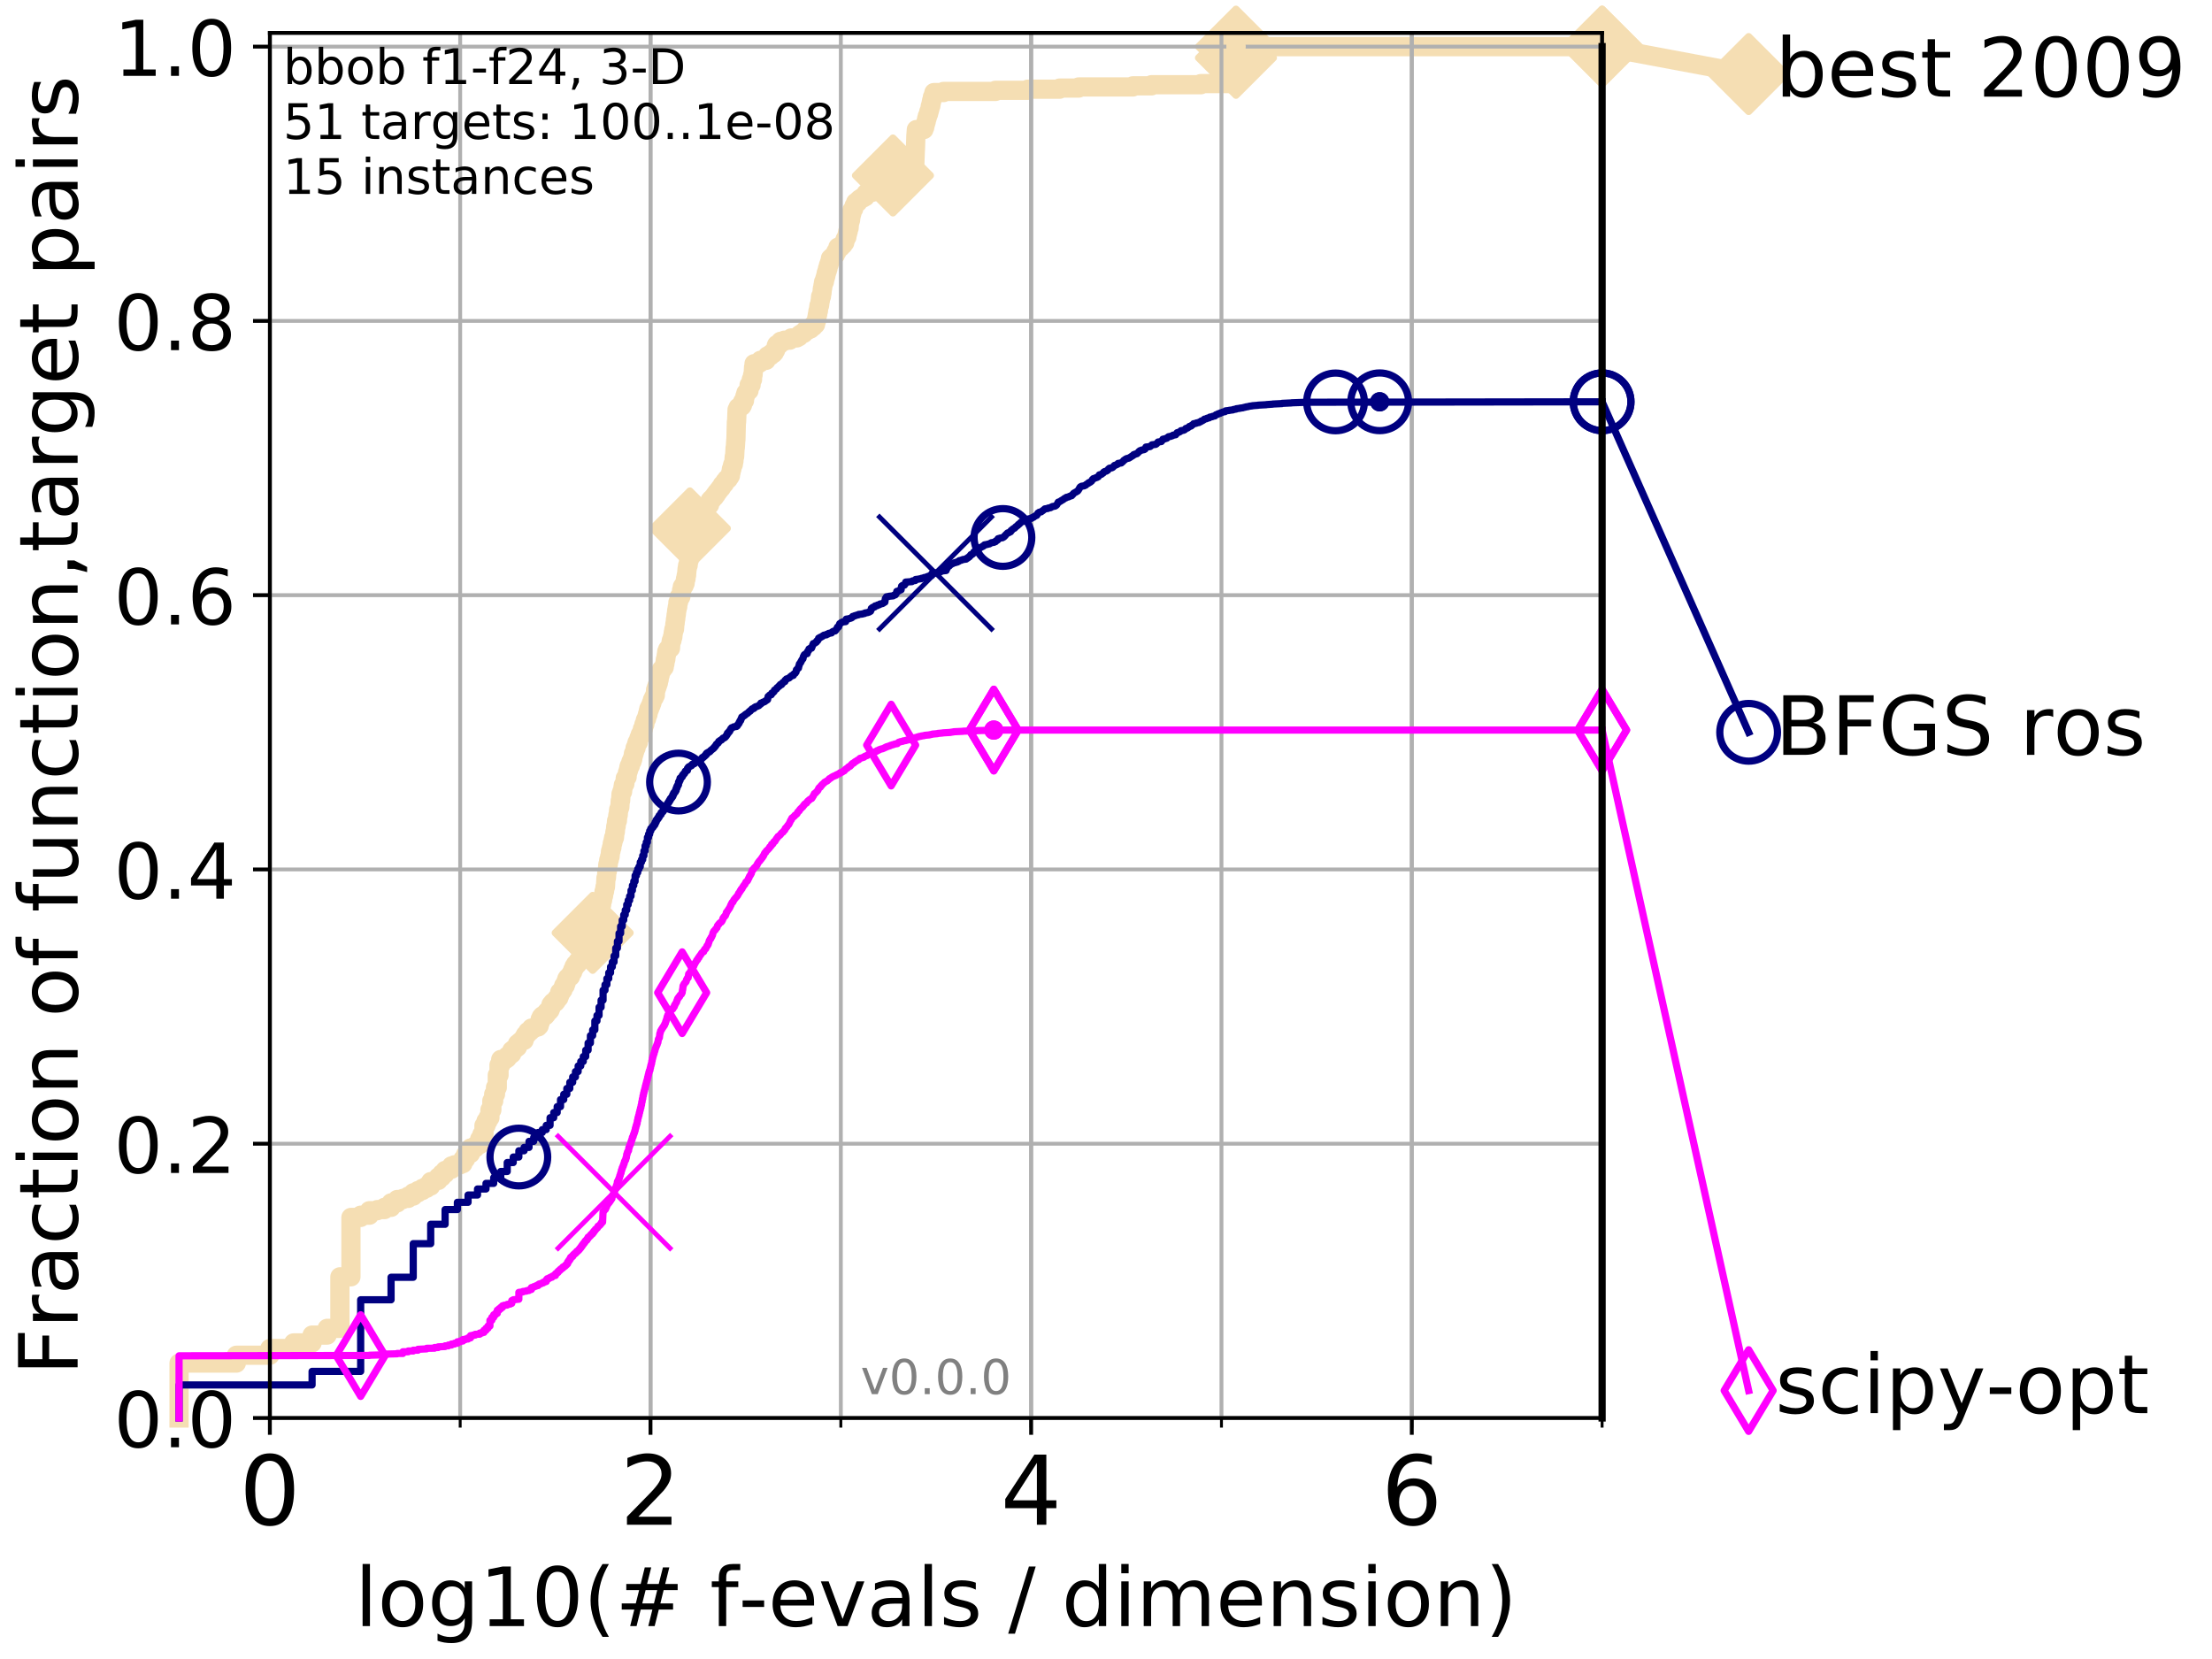 <?xml version="1.0" encoding="utf-8" standalone="no"?>
<!DOCTYPE svg PUBLIC "-//W3C//DTD SVG 1.1//EN"
  "http://www.w3.org/Graphics/SVG/1.1/DTD/svg11.dtd">
<!-- Created with matplotlib (http://matplotlib.org/) -->
<svg height="345pt" version="1.1" viewBox="0 0 460 345" width="460pt" xmlns="http://www.w3.org/2000/svg" xmlns:xlink="http://www.w3.org/1999/xlink">
 <defs>
  <style type="text/css">
*{stroke-linecap:butt;stroke-linejoin:round;}
  </style>
 </defs>
 <g id="figure_1">
  <g id="patch_1">
   <path d="M 0 345.6 
L 460.8 345.6 
L 460.8 0 
L 0 0 
z
" style="fill:#ffffff;"/>
  </g>
  <g id="axes_1">
   <g id="patch_2">
    <path d="M 56.12 294.88 
L 333.168 294.88 
L 333.168 6.845 
L 56.12 6.845 
z
" style="fill:#ffffff;"/>
   </g>
   <g id="line2d_1">
    <path d="M 37.236 294.88 
L 37.236 283.463 
L 49.151 283.463 
L 49.151 281.832 
L 56.12 281.832 
L 56.12 280.434 
L 61.065 280.434 
L 61.065 279.269 
L 64.9 279.269 
L 64.9 277.639 
L 68.034 277.639 
L 68.034 276.241 
L 70.684 276.241 
L 70.684 265.523 
L 72.979 265.523 
L 72.979 253.174 
L 75.004 253.174 
L 75.004 252.708 
L 76.815 252.708 
L 76.815 251.776 
L 78.453 251.776 
L 78.453 251.543 
L 79.949 251.543 
L 79.949 251.077 
L 81.324 251.077 
L 81.324 250.145 
L 82.598 250.145 
L 82.598 249.446 
L 83.784 249.446 
L 83.784 249.213 
L 84.893 249.213 
L 84.893 248.747 
L 85.935 248.747 
L 85.935 248.048 
L 86.918 248.048 
L 86.918 247.583 
L 87.847 247.583 
L 87.847 247.117 
L 88.729 247.117 
L 88.729 246.651 
L 89.568 246.651 
L 89.568 245.719 
L 90.367 245.719 
L 90.367 245.486 
L 91.131 245.486 
L 91.131 244.787 
L 91.863 244.787 
L 91.863 244.088 
L 92.564 244.088 
L 92.564 243.389 
L 93.239 243.389 
L 93.239 243.156 
L 93.887 243.156 
L 93.887 242.457 
L 94.512 242.457 
L 94.512 242.224 
L 95.698 242.224 
L 95.698 241.991 
L 96.262 241.991 
L 96.262 241.059 
L 96.808 241.059 
L 96.808 240.127 
L 97.337 240.127 
L 97.337 239.894 
L 97.85 239.894 
L 97.85 238.729 
L 98.832 238.729 
L 98.832 238.263 
L 99.303 238.263 
L 99.303 238.03 
L 99.761 238.03 
L 99.761 236.865 
L 100.208 236.865 
L 100.208 235.933 
L 100.643 235.933 
L 100.643 234.069 
L 101.068 234.069 
L 101.068 233.137 
L 101.482 233.137 
L 101.482 232.438 
L 101.886 232.438 
L 101.886 230.807 
L 102.281 230.807 
L 102.281 228.943 
L 102.668 228.943 
L 102.668 227.545 
L 103.045 227.545 
L 103.045 226.147 
L 103.415 226.147 
L 103.415 223.584 
L 103.777 223.584 
L 103.777 221.487 
L 104.131 221.487 
L 104.131 220.322 
L 105.153 220.322 
L 105.153 220.089 
L 105.48 220.089 
L 105.48 219.623 
L 105.802 219.623 
L 105.802 219.39 
L 106.117 219.39 
L 106.117 219.157 
L 106.427 219.157 
L 106.427 218.458 
L 106.731 218.458 
L 106.731 218.225 
L 107.03 218.225 
L 107.03 217.992 
L 107.324 217.992 
L 107.324 217.759 
L 107.613 217.759 
L 107.613 217.06 
L 107.897 217.06 
L 107.897 216.827 
L 108.176 216.827 
L 108.176 216.594 
L 108.451 216.594 
L 108.451 216.361 
L 108.988 216.361 
L 108.988 215.663 
L 109.251 215.663 
L 109.251 215.197 
L 109.509 215.197 
L 109.509 214.964 
L 109.764 214.964 
L 109.764 214.498 
L 110.262 214.498 
L 110.262 214.265 
L 110.506 214.265 
L 110.506 213.799 
L 111.217 213.799 
L 111.217 213.566 
L 111.9 213.566 
L 111.9 213.333 
L 112.122 213.333 
L 112.122 212.634 
L 112.341 212.634 
L 112.341 211.935 
L 112.557 211.935 
L 112.557 211.469 
L 112.771 211.469 
L 112.771 211.236 
L 113.396 211.236 
L 113.396 211.003 
L 113.599 211.003 
L 113.599 210.537 
L 113.8 210.537 
L 113.8 210.304 
L 114.196 210.304 
L 114.196 210.071 
L 114.39 210.071 
L 114.39 209.605 
L 114.582 209.605 
L 114.582 208.906 
L 114.772 208.906 
L 114.772 208.673 
L 114.96 208.673 
L 114.96 208.44 
L 115.511 208.44 
L 115.511 208.207 
L 115.691 208.207 
L 115.691 207.741 
L 115.869 207.741 
L 115.869 207.508 
L 116.22 207.508 
L 116.22 207.042 
L 116.393 207.042 
L 116.393 206.343 
L 116.733 206.343 
L 116.733 206.11 
L 116.901 206.11 
L 116.901 205.877 
L 117.067 205.877 
L 117.067 205.411 
L 117.232 205.411 
L 117.232 204.945 
L 117.556 204.945 
L 117.556 204.479 
L 117.716 204.479 
L 117.716 204.013 
L 117.874 204.013 
L 117.874 203.547 
L 118.031 203.547 
L 118.031 203.314 
L 118.341 203.314 
L 118.341 203.081 
L 118.645 203.081 
L 118.645 202.615 
L 118.795 202.615 
L 118.795 202.382 
L 118.944 202.382 
L 118.944 202.149 
L 119.092 202.149 
L 119.092 201.683 
L 119.238 201.683 
L 119.238 201.45 
L 119.383 201.45 
L 119.383 200.984 
L 119.669 200.984 
L 119.669 200.518 
L 120.09 200.518 
L 120.09 200.052 
L 120.228 200.052 
L 120.228 199.819 
L 120.501 199.819 
L 120.501 199.586 
L 120.636 199.586 
L 120.636 199.353 
L 120.77 199.353 
L 120.77 199.12 
L 120.903 199.12 
L 120.903 198.887 
L 121.034 198.887 
L 121.034 198.654 
L 121.165 198.654 
L 121.165 198.421 
L 121.295 198.421 
L 121.295 198.188 
L 121.678 198.188 
L 121.678 197.489 
L 121.804 197.489 
L 121.804 197.256 
L 121.929 197.256 
L 121.929 197.023 
L 122.053 197.023 
L 122.053 196.557 
L 122.299 196.557 
L 122.299 196.324 
L 122.541 196.324 
L 122.541 195.625 
L 122.661 195.625 
L 122.661 195.392 
L 122.78 195.392 
L 122.78 194.693 
L 122.898 194.693 
L 122.898 194.227 
L 123.132 194.227 
L 123.132 193.994 
L 123.247 193.994 
L 123.247 193.295 
L 123.59 193.295 
L 123.59 192.596 
L 123.815 192.596 
L 123.815 192.363 
L 123.926 192.363 
L 123.926 191.897 
L 124.255 191.897 
L 124.364 190.732 
L 124.472 190.732 
L 124.472 190.033 
L 124.685 190.033 
L 124.685 189.567 
L 124.896 189.567 
L 125.001 188.169 
L 125.104 188.169 
L 125.208 187.237 
L 125.31 187.237 
L 125.412 186.305 
L 125.514 186.305 
L 125.615 185.373 
L 125.715 185.373 
L 125.814 184.442 
L 125.913 184.442 
L 126.012 182.578 
L 126.11 182.578 
L 126.207 181.18 
L 126.304 181.18 
L 126.4 179.782 
L 126.496 179.782 
L 126.591 178.85 
L 126.686 178.85 
L 126.78 178.151 
L 126.874 178.151 
L 126.967 176.986 
L 127.06 176.986 
L 127.152 176.287 
L 127.244 176.287 
L 127.335 175.355 
L 127.426 175.355 
L 127.516 174.656 
L 127.606 174.656 
L 127.606 174.19 
L 127.784 174.19 
L 127.872 173.025 
L 127.96 173.025 
L 128.047 171.86 
L 128.134 171.86 
L 128.221 170.695 
L 128.393 170.695 
L 128.478 169.53 
L 128.563 169.53 
L 128.648 168.365 
L 128.732 168.365 
L 128.815 167.899 
L 128.898 167.899 
L 128.981 166.501 
L 129.064 166.501 
L 129.146 165.103 
L 129.227 165.103 
L 129.309 164.637 
L 129.47 164.637 
L 129.55 163.705 
L 129.63 163.705 
L 129.63 163.239 
L 129.788 163.239 
L 129.788 163.006 
L 129.945 163.006 
L 130.023 161.841 
L 130.255 161.841 
L 130.255 161.608 
L 130.408 161.608 
L 130.484 160.676 
L 130.559 160.676 
L 130.635 160.21 
L 130.709 160.21 
L 130.784 159.511 
L 130.858 159.511 
L 130.858 159.278 
L 131.079 159.278 
L 131.152 158.579 
L 131.225 158.579 
L 131.225 158.346 
L 131.441 158.346 
L 131.441 157.88 
L 131.584 157.88 
L 131.655 157.181 
L 131.725 157.181 
L 131.725 156.715 
L 131.865 156.715 
L 131.935 156.249 
L 132.005 156.249 
L 132.074 155.55 
L 132.28 155.55 
L 132.348 154.851 
L 132.416 154.851 
L 132.483 154.385 
L 132.751 154.385 
L 132.817 153.686 
L 132.883 153.686 
L 132.883 153.453 
L 133.014 153.453 
L 133.014 153.22 
L 133.144 153.22 
L 133.144 152.755 
L 133.274 152.755 
L 133.274 152.522 
L 133.402 152.522 
L 133.402 152.289 
L 133.529 152.289 
L 133.592 151.59 
L 133.781 151.59 
L 133.843 151.124 
L 133.906 151.124 
L 133.906 150.658 
L 134.091 150.658 
L 134.152 149.959 
L 134.213 149.959 
L 134.213 149.726 
L 134.334 149.726 
L 134.334 149.493 
L 134.455 149.493 
L 134.515 149.027 
L 134.575 149.027 
L 134.634 148.561 
L 134.753 148.561 
L 134.812 147.862 
L 134.929 147.862 
L 134.929 147.396 
L 135.104 147.396 
L 135.162 146.93 
L 135.277 146.93 
L 135.277 146.697 
L 135.391 146.697 
L 135.448 146.231 
L 135.561 146.231 
L 135.617 145.765 
L 135.673 145.765 
L 135.673 145.532 
L 135.785 145.532 
L 135.896 145.066 
L 136.061 145.066 
L 136.115 144.6 
L 136.278 144.6 
L 136.332 143.435 
L 136.44 143.435 
L 136.493 142.969 
L 136.599 142.969 
L 136.652 142.503 
L 136.758 142.503 
L 136.863 142.037 
L 136.915 142.037 
L 137.019 141.338 
L 137.07 141.338 
L 137.173 140.406 
L 137.276 140.406 
L 137.377 139.707 
L 137.428 139.707 
L 137.529 139.241 
L 137.778 139.241 
L 137.778 139.008 
L 137.926 139.008 
L 137.926 138.775 
L 138.122 138.775 
L 138.218 138.076 
L 138.267 138.076 
L 138.363 137.144 
L 138.458 137.144 
L 138.553 136.212 
L 138.6 136.212 
L 138.648 135.513 
L 138.788 135.513 
L 138.835 135.047 
L 139.066 135.047 
L 139.066 134.814 
L 139.43 134.814 
L 139.52 133.649 
L 139.564 133.649 
L 139.609 133.183 
L 139.742 133.183 
L 139.83 132.484 
L 139.918 132.484 
L 140.005 131.552 
L 140.049 131.552 
L 140.135 130.853 
L 140.264 130.853 
L 140.35 129.688 
L 140.392 129.688 
L 140.477 128.756 
L 140.52 128.756 
L 140.604 127.824 
L 140.646 127.824 
L 140.73 126.892 
L 140.771 126.892 
L 140.854 126.193 
L 140.937 126.193 
L 140.978 125.261 
L 141.101 125.261 
L 141.182 124.795 
L 141.223 124.795 
L 141.263 124.096 
L 141.584 124.096 
L 141.663 123.397 
L 141.703 123.397 
L 141.742 122.698 
L 141.821 122.698 
L 141.899 121.999 
L 142.054 121.999 
L 142.054 121.766 
L 142.284 121.766 
L 142.36 121.301 
L 142.474 121.301 
L 142.549 120.369 
L 142.661 120.369 
L 142.698 119.67 
L 142.773 119.67 
L 142.883 118.272 
L 142.92 118.272 
L 142.993 117.573 
L 143.103 117.573 
L 143.211 116.641 
L 143.284 116.641 
L 143.391 115.01 
L 143.427 115.01 
L 143.533 109.651 
L 143.569 109.651 
L 143.604 109.185 
L 143.745 109.185 
L 143.815 108.486 
L 144.057 108.486 
L 144.057 108.253 
L 144.397 108.253 
L 144.498 107.787 
L 144.731 107.787 
L 144.731 107.554 
L 145.22 107.554 
L 145.22 107.321 
L 145.412 107.321 
L 145.412 107.088 
L 145.695 107.088 
L 145.758 106.622 
L 145.851 106.622 
L 145.851 106.389 
L 146.249 106.389 
L 146.249 106.156 
L 146.667 106.156 
L 146.667 105.923 
L 146.814 105.923 
L 146.814 105.457 
L 147.191 105.457 
L 147.248 104.991 
L 147.559 104.991 
L 147.643 104.292 
L 147.671 104.292 
L 147.671 104.059 
L 147.865 104.059 
L 147.865 103.826 
L 148.165 103.826 
L 148.165 103.593 
L 148.327 103.593 
L 148.327 103.36 
L 148.593 103.36 
L 148.672 102.894 
L 148.933 102.894 
L 149.01 102.428 
L 149.241 102.428 
L 149.241 102.195 
L 149.393 102.195 
L 149.393 101.962 
L 149.593 101.962 
L 149.593 101.729 
L 149.742 101.729 
L 149.742 101.496 
L 149.987 101.496 
L 149.987 101.263 
L 150.133 101.263 
L 150.205 100.797 
L 150.467 100.797 
L 150.467 100.564 
L 150.679 100.564 
L 150.749 100.098 
L 150.957 100.098 
L 150.957 99.865 
L 151.118 99.865 
L 151.118 99.632 
L 151.456 99.632 
L 151.456 99.399 
L 151.59 99.399 
L 151.59 99.166 
L 151.766 99.166 
L 151.766 98.933 
L 151.898 98.933 
L 151.963 98.234 
L 152.028 98.234 
L 152.093 97.535 
L 152.2 97.535 
L 152.307 96.836 
L 152.37 96.836 
L 152.37 96.603 
L 152.497 96.603 
L 152.602 95.904 
L 152.623 95.904 
L 152.685 94.972 
L 152.768 94.972 
L 152.872 93.108 
L 152.913 93.108 
L 153.015 91.477 
L 153.036 91.477 
L 153.137 87.75 
L 153.178 87.75 
L 153.279 85.187 
L 153.439 85.187 
L 153.498 84.721 
L 153.968 84.721 
L 153.968 84.488 
L 154.274 84.488 
L 154.274 84.255 
L 154.407 84.255 
L 154.426 83.556 
L 154.557 83.556 
L 154.557 83.323 
L 154.816 83.323 
L 154.908 82.391 
L 154.999 82.391 
L 155.053 81.925 
L 155.126 81.925 
L 155.126 81.692 
L 155.341 81.692 
L 155.341 81.459 
L 155.501 81.459 
L 155.501 81.226 
L 155.764 81.226 
L 155.781 80.061 
L 156.193 80.061 
L 156.244 78.896 
L 156.496 78.896 
L 156.513 77.964 
L 156.612 77.964 
L 156.711 76.333 
L 156.81 76.333 
L 156.81 75.634 
L 157.765 75.634 
L 157.765 75.401 
L 158.133 75.401 
L 158.133 74.935 
L 159.319 74.935 
L 159.417 74.469 
L 159.53 74.469 
L 159.599 74.003 
L 160.228 74.003 
L 160.335 73.537 
L 160.834 73.537 
L 160.834 73.304 
L 161.04 73.304 
L 161.066 72.838 
L 161.294 72.838 
L 161.332 72.372 
L 161.407 72.372 
L 161.42 71.906 
L 161.52 71.906 
L 161.52 71.673 
L 162.071 71.673 
L 162.131 71.207 
L 162.334 71.207 
L 162.334 70.974 
L 163.112 70.974 
L 163.112 70.741 
L 164.242 70.741 
L 164.242 70.508 
L 164.537 70.508 
L 164.537 70.275 
L 165.698 70.275 
L 165.698 70.042 
L 166.141 70.042 
L 166.141 69.809 
L 166.312 69.809 
L 166.312 69.576 
L 166.675 69.576 
L 166.675 69.343 
L 167.139 69.343 
L 167.139 69.11 
L 167.353 69.11 
L 167.353 68.877 
L 167.494 68.877 
L 167.494 68.644 
L 168.065 68.644 
L 168.065 68.411 
L 168.568 68.411 
L 168.568 68.178 
L 168.757 68.178 
L 168.757 67.945 
L 169.137 67.945 
L 169.208 67.479 
L 169.594 67.479 
L 169.695 66.78 
L 169.78 66.78 
L 169.856 66.081 
L 169.895 66.081 
L 169.979 65.382 
L 170.047 65.382 
L 170.092 64.683 
L 170.19 64.683 
L 170.28 63.751 
L 170.318 63.751 
L 170.318 63.518 
L 170.437 63.518 
L 170.547 62.586 
L 170.584 62.586 
L 170.65 61.654 
L 170.825 61.654 
L 170.897 60.955 
L 170.94 60.955 
L 171.012 60.023 
L 171.055 60.023 
L 171.148 59.324 
L 171.176 59.324 
L 171.268 58.626 
L 171.43 58.626 
L 171.527 57.927 
L 171.59 57.927 
L 171.666 57.461 
L 171.728 57.461 
L 171.824 56.762 
L 171.892 56.762 
L 171.98 56.296 
L 172.048 56.296 
L 172.082 55.83 
L 172.189 55.83 
L 172.289 55.131 
L 172.382 55.131 
L 172.455 54.665 
L 172.533 54.665 
L 172.612 54.199 
L 172.664 54.199 
L 172.697 53.733 
L 172.935 53.733 
L 172.935 53.5 
L 173.215 53.5 
L 173.215 53.267 
L 173.521 53.267 
L 173.521 53.034 
L 173.718 53.034 
L 173.816 52.335 
L 174.075 52.335 
L 174.117 51.869 
L 174.189 51.869 
L 174.254 51.403 
L 174.855 51.403 
L 174.855 51.17 
L 175.026 51.17 
L 175.026 50.937 
L 175.33 50.937 
L 175.424 50.471 
L 175.666 50.471 
L 175.737 49.772 
L 175.867 49.772 
L 175.867 49.539 
L 175.986 49.539 
L 175.986 49.306 
L 176.114 49.306 
L 176.199 48.607 
L 176.262 48.607 
L 176.289 48.141 
L 176.389 48.141 
L 176.462 47.442 
L 176.576 47.442 
L 176.669 46.277 
L 176.731 46.277 
L 176.808 45.811 
L 176.874 45.811 
L 176.961 44.879 
L 177.021 44.879 
L 177.082 44.413 
L 177.142 44.413 
L 177.172 43.714 
L 177.352 43.714 
L 177.352 43.481 
L 177.514 43.481 
L 177.617 42.782 
L 177.743 42.782 
L 177.743 42.549 
L 177.859 42.549 
L 177.941 42.083 
L 178.395 42.083 
L 178.395 41.85 
L 178.511 41.85 
L 178.511 41.617 
L 178.764 41.617 
L 178.764 41.384 
L 179.111 41.384 
L 179.111 41.151 
L 179.553 41.151 
L 179.553 40.918 
L 179.958 40.918 
L 180.051 40.452 
L 180.077 40.452 
L 180.077 40.219 
L 180.433 40.219 
L 180.433 39.986 
L 181.426 39.986 
L 181.426 39.753 
L 182.71 39.753 
L 182.71 39.52 
L 183.972 39.52 
L 183.972 39.287 
L 184.123 39.287 
L 184.123 39.054 
L 184.283 39.054 
L 184.382 38.588 
L 184.412 38.588 
L 184.412 38.355 
L 184.621 38.355 
L 184.621 38.122 
L 184.92 38.122 
L 184.92 37.889 
L 185.056 37.889 
L 185.056 37.656 
L 185.211 37.656 
L 185.211 37.423 
L 185.358 37.423 
L 185.358 37.19 
L 185.475 37.19 
L 185.559 36.724 
L 185.693 36.724 
L 185.791 36.258 
L 185.875 36.258 
L 185.875 36.025 
L 186.216 36.025 
L 186.216 35.792 
L 187.274 35.792 
L 187.322 35.326 
L 187.388 35.326 
L 187.476 34.86 
L 187.567 34.86 
L 187.619 34.394 
L 188.295 34.394 
L 188.295 34.161 
L 188.829 34.161 
L 188.829 33.928 
L 190.248 33.928 
L 190.353 31.132 
L 190.365 31.132 
L 190.469 28.103 
L 190.48 28.103 
L 190.563 26.939 
L 192.13 26.939 
L 192.228 26.473 
L 192.309 26.473 
L 192.413 25.774 
L 192.475 25.774 
L 192.557 25.308 
L 192.612 25.308 
L 192.718 24.609 
L 192.792 24.609 
L 192.841 24.143 
L 192.933 24.143 
L 193.033 23.677 
L 193.108 23.677 
L 193.148 23.211 
L 193.225 23.211 
L 193.327 22.745 
L 193.356 22.745 
L 193.467 22.046 
L 193.566 22.046 
L 193.645 21.347 
L 193.693 21.347 
L 193.74 20.881 
L 193.805 20.881 
L 193.904 20.182 
L 193.981 20.182 
L 194.083 19.716 
L 194.122 19.716 
L 194.213 19.25 
L 196.209 19.25 
L 196.209 19.017 
L 207.001 19.017 
L 207.001 18.784 
L 213.745 18.784 
L 213.745 18.551 
L 220.341 18.551 
L 220.341 18.318 
L 224.306 18.318 
L 224.306 18.085 
L 235.578 18.085 
L 235.578 17.852 
L 239.457 17.852 
L 239.457 17.619 
L 249.723 17.619 
L 249.723 17.386 
L 257.026 17.386 
L 257.027 9.697 
L 333.168 9.697 
L 333.168 9.697 
" style="fill:none;stroke:#f5deb3;stroke-linecap:square;stroke-width:4;"/>
   </g>
   <g id="line2d_2">
    <defs>
     <path d="M -0 7.778 
L 7.778 0 
L 0 -7.778 
L -7.778 -0 
z
" id="m6aa4f674e7" style="stroke:#f5deb3;stroke-linejoin:miter;stroke-width:1.5;"/>
    </defs>
    <g>
     <use style="fill:#f5deb3;stroke:#f5deb3;stroke-linejoin:miter;stroke-width:1.5;" x="123.247" xlink:href="#m6aa4f674e7" y="193.994"/>
     <use style="fill:#f5deb3;stroke:#f5deb3;stroke-linejoin:miter;stroke-width:1.5;" x="143.462" xlink:href="#m6aa4f674e7" y="109.884"/>
     <use style="fill:#f5deb3;stroke:#f5deb3;stroke-linejoin:miter;stroke-width:1.5;" x="185.693" xlink:href="#m6aa4f674e7" y="36.491"/>
     <use style="fill:#f5deb3;stroke:#f5deb3;stroke-linejoin:miter;stroke-width:1.5;" x="257.027" xlink:href="#m6aa4f674e7" y="12.027"/>
     <use style="fill:#f5deb3;stroke:#f5deb3;stroke-linejoin:miter;stroke-width:1.5;" x="257.027" xlink:href="#m6aa4f674e7" y="9.697"/>
     <use style="fill:#f5deb3;stroke:#f5deb3;stroke-linejoin:miter;stroke-width:1.5;" x="333.168" xlink:href="#m6aa4f674e7" y="9.697"/>
    </g>
   </g>
   <g id="line2d_3">
    <path style="fill:none;stroke:#f5deb3;stroke-linecap:square;stroke-width:4;"/>
    <g/>
   </g>
   <g id="line2d_4">
    <path d="M 333.168 9.697 
L 363.643 15.401 
" style="fill:none;stroke:#f5deb3;stroke-linecap:square;stroke-width:4;"/>
    <g>
     <use style="fill:#f5deb3;stroke:#f5deb3;stroke-linejoin:miter;stroke-width:1.5;" x="333.168" xlink:href="#m6aa4f674e7" y="9.697"/>
     <use style="fill:#f5deb3;stroke:#f5deb3;stroke-linejoin:miter;stroke-width:1.5;" x="363.643" xlink:href="#m6aa4f674e7" y="15.401"/>
    </g>
   </g>
   <g id="matplotlib.axis_1">
    <g id="xtick_1">
     <g id="line2d_5">
      <path clip-path="url(#pad950e57eb)" d="M 56.12 294.88 
L 56.12 6.845 
" style="fill:none;stroke:#b0b0b0;stroke-linecap:square;stroke-width:0.8;"/>
     </g>
     <g id="line2d_6">
      <defs>
       <path d="M 0 0 
L 0 3.5 
" id="m7a30c05001" style="stroke:#000000;stroke-width:0.8;"/>
      </defs>
      <g>
       <use style="stroke:#000000;stroke-width:0.8;" x="56.12" xlink:href="#m7a30c05001" y="294.88"/>
      </g>
     </g>
     <g id="text_1">
      <!-- 0 -->
      <defs>
       <path d="M 31.781 66.406 
Q 24.172 66.406 20.328 58.906 
Q 16.5 51.422 16.5 36.375 
Q 16.5 21.391 20.328 13.891 
Q 24.172 6.391 31.781 6.391 
Q 39.453 6.391 43.281 13.891 
Q 47.125 21.391 47.125 36.375 
Q 47.125 51.422 43.281 58.906 
Q 39.453 66.406 31.781 66.406 
z
M 31.781 74.219 
Q 44.047 74.219 50.516 64.516 
Q 56.984 54.828 56.984 36.375 
Q 56.984 17.969 50.516 8.266 
Q 44.047 -1.422 31.781 -1.422 
Q 19.531 -1.422 13.062 8.266 
Q 6.594 17.969 6.594 36.375 
Q 6.594 54.828 13.062 64.516 
Q 19.531 74.219 31.781 74.219 
z
" id="DejaVuSans-30"/>
      </defs>
      <g transform="translate(49.758 317.077)scale(0.2 -0.2)">
       <use xlink:href="#DejaVuSans-30"/>
      </g>
     </g>
    </g>
    <g id="xtick_2">
     <g id="line2d_7">
      <path clip-path="url(#pad950e57eb)" d="M 135.277 294.88 
L 135.277 6.845 
" style="fill:none;stroke:#b0b0b0;stroke-linecap:square;stroke-width:0.8;"/>
     </g>
     <g id="line2d_8">
      <g>
       <use style="stroke:#000000;stroke-width:0.8;" x="135.277" xlink:href="#m7a30c05001" y="294.88"/>
      </g>
     </g>
     <g id="text_2">
      <!-- 2 -->
      <defs>
       <path d="M 19.188 8.297 
L 53.609 8.297 
L 53.609 0 
L 7.328 0 
L 7.328 8.297 
Q 12.938 14.109 22.625 23.891 
Q 32.328 33.688 34.812 36.531 
Q 39.547 41.844 41.422 45.531 
Q 43.312 49.219 43.312 52.781 
Q 43.312 58.594 39.234 62.25 
Q 35.156 65.922 28.609 65.922 
Q 23.969 65.922 18.812 64.312 
Q 13.672 62.703 7.812 59.422 
L 7.812 69.391 
Q 13.766 71.781 18.938 73 
Q 24.125 74.219 28.422 74.219 
Q 39.75 74.219 46.484 68.547 
Q 53.219 62.891 53.219 53.422 
Q 53.219 48.922 51.531 44.891 
Q 49.859 40.875 45.406 35.406 
Q 44.188 33.984 37.641 27.219 
Q 31.109 20.453 19.188 8.297 
z
" id="DejaVuSans-32"/>
      </defs>
      <g transform="translate(128.914 317.077)scale(0.2 -0.2)">
       <use xlink:href="#DejaVuSans-32"/>
      </g>
     </g>
    </g>
    <g id="xtick_3">
     <g id="line2d_9">
      <path clip-path="url(#pad950e57eb)" d="M 214.433 294.88 
L 214.433 6.845 
" style="fill:none;stroke:#b0b0b0;stroke-linecap:square;stroke-width:0.8;"/>
     </g>
     <g id="line2d_10">
      <g>
       <use style="stroke:#000000;stroke-width:0.8;" x="214.433" xlink:href="#m7a30c05001" y="294.88"/>
      </g>
     </g>
     <g id="text_3">
      <!-- 4 -->
      <defs>
       <path d="M 37.797 64.312 
L 12.891 25.391 
L 37.797 25.391 
z
M 35.203 72.906 
L 47.609 72.906 
L 47.609 25.391 
L 58.016 25.391 
L 58.016 17.188 
L 47.609 17.188 
L 47.609 0 
L 37.797 0 
L 37.797 17.188 
L 4.891 17.188 
L 4.891 26.703 
z
" id="DejaVuSans-34"/>
      </defs>
      <g transform="translate(208.071 317.077)scale(0.2 -0.2)">
       <use xlink:href="#DejaVuSans-34"/>
      </g>
     </g>
    </g>
    <g id="xtick_4">
     <g id="line2d_11">
      <path clip-path="url(#pad950e57eb)" d="M 293.59 294.88 
L 293.59 6.845 
" style="fill:none;stroke:#b0b0b0;stroke-linecap:square;stroke-width:0.8;"/>
     </g>
     <g id="line2d_12">
      <g>
       <use style="stroke:#000000;stroke-width:0.8;" x="293.59" xlink:href="#m7a30c05001" y="294.88"/>
      </g>
     </g>
     <g id="text_4">
      <!-- 6 -->
      <defs>
       <path d="M 33.016 40.375 
Q 26.375 40.375 22.484 35.828 
Q 18.609 31.297 18.609 23.391 
Q 18.609 15.531 22.484 10.953 
Q 26.375 6.391 33.016 6.391 
Q 39.656 6.391 43.531 10.953 
Q 47.406 15.531 47.406 23.391 
Q 47.406 31.297 43.531 35.828 
Q 39.656 40.375 33.016 40.375 
z
M 52.594 71.297 
L 52.594 62.312 
Q 48.875 64.062 45.094 64.984 
Q 41.312 65.922 37.594 65.922 
Q 27.828 65.922 22.672 59.328 
Q 17.531 52.734 16.797 39.406 
Q 19.672 43.656 24.016 45.922 
Q 28.375 48.188 33.594 48.188 
Q 44.578 48.188 50.953 41.516 
Q 57.328 34.859 57.328 23.391 
Q 57.328 12.156 50.688 5.359 
Q 44.047 -1.422 33.016 -1.422 
Q 20.359 -1.422 13.672 8.266 
Q 6.984 17.969 6.984 36.375 
Q 6.984 53.656 15.188 63.938 
Q 23.391 74.219 37.203 74.219 
Q 40.922 74.219 44.703 73.484 
Q 48.484 72.75 52.594 71.297 
z
" id="DejaVuSans-36"/>
      </defs>
      <g transform="translate(287.227 317.077)scale(0.2 -0.2)">
       <use xlink:href="#DejaVuSans-36"/>
      </g>
     </g>
    </g>
    <g id="xtick_5">
     <g id="line2d_13">
      <path clip-path="url(#pad950e57eb)" d="M 56.12 294.88 
L 56.12 6.845 
" style="fill:none;stroke:#b0b0b0;stroke-linecap:square;stroke-width:0.8;"/>
     </g>
     <g id="line2d_14">
      <defs>
       <path d="M 0 0 
L 0 2 
" id="m5130c8d66e" style="stroke:#000000;stroke-width:0.6;"/>
      </defs>
      <g>
       <use style="stroke:#000000;stroke-width:0.6;" x="56.12" xlink:href="#m5130c8d66e" y="294.88"/>
      </g>
     </g>
    </g>
    <g id="xtick_6">
     <g id="line2d_15">
      <path clip-path="url(#pad950e57eb)" d="M 95.698 294.88 
L 95.698 6.845 
" style="fill:none;stroke:#b0b0b0;stroke-linecap:square;stroke-width:0.8;"/>
     </g>
     <g id="line2d_16">
      <g>
       <use style="stroke:#000000;stroke-width:0.6;" x="95.698" xlink:href="#m5130c8d66e" y="294.88"/>
      </g>
     </g>
    </g>
    <g id="xtick_7">
     <g id="line2d_17">
      <path clip-path="url(#pad950e57eb)" d="M 135.277 294.88 
L 135.277 6.845 
" style="fill:none;stroke:#b0b0b0;stroke-linecap:square;stroke-width:0.8;"/>
     </g>
     <g id="line2d_18">
      <g>
       <use style="stroke:#000000;stroke-width:0.6;" x="135.277" xlink:href="#m5130c8d66e" y="294.88"/>
      </g>
     </g>
    </g>
    <g id="xtick_8">
     <g id="line2d_19">
      <path clip-path="url(#pad950e57eb)" d="M 174.855 294.88 
L 174.855 6.845 
" style="fill:none;stroke:#b0b0b0;stroke-linecap:square;stroke-width:0.8;"/>
     </g>
     <g id="line2d_20">
      <g>
       <use style="stroke:#000000;stroke-width:0.6;" x="174.855" xlink:href="#m5130c8d66e" y="294.88"/>
      </g>
     </g>
    </g>
    <g id="xtick_9">
     <g id="line2d_21">
      <path clip-path="url(#pad950e57eb)" d="M 214.433 294.88 
L 214.433 6.845 
" style="fill:none;stroke:#b0b0b0;stroke-linecap:square;stroke-width:0.8;"/>
     </g>
     <g id="line2d_22">
      <g>
       <use style="stroke:#000000;stroke-width:0.6;" x="214.433" xlink:href="#m5130c8d66e" y="294.88"/>
      </g>
     </g>
    </g>
    <g id="xtick_10">
     <g id="line2d_23">
      <path clip-path="url(#pad950e57eb)" d="M 254.011 294.88 
L 254.011 6.845 
" style="fill:none;stroke:#b0b0b0;stroke-linecap:square;stroke-width:0.8;"/>
     </g>
     <g id="line2d_24">
      <g>
       <use style="stroke:#000000;stroke-width:0.6;" x="254.011" xlink:href="#m5130c8d66e" y="294.88"/>
      </g>
     </g>
    </g>
    <g id="xtick_11">
     <g id="line2d_25">
      <path clip-path="url(#pad950e57eb)" d="M 293.59 294.88 
L 293.59 6.845 
" style="fill:none;stroke:#b0b0b0;stroke-linecap:square;stroke-width:0.8;"/>
     </g>
     <g id="line2d_26">
      <g>
       <use style="stroke:#000000;stroke-width:0.6;" x="293.59" xlink:href="#m5130c8d66e" y="294.88"/>
      </g>
     </g>
    </g>
    <g id="xtick_12">
     <g id="line2d_27">
      <path clip-path="url(#pad950e57eb)" d="M 333.168 294.88 
L 333.168 6.845 
" style="fill:none;stroke:#b0b0b0;stroke-linecap:square;stroke-width:0.8;"/>
     </g>
     <g id="line2d_28">
      <g>
       <use style="stroke:#000000;stroke-width:0.6;" x="333.168" xlink:href="#m5130c8d66e" y="294.88"/>
      </g>
     </g>
    </g>
    <g id="text_5">
     <!-- log10(# f-evals / dimension) -->
     <defs>
      <path d="M 9.422 75.984 
L 18.406 75.984 
L 18.406 0 
L 9.422 0 
z
" id="DejaVuSans-6c"/>
      <path d="M 30.609 48.391 
Q 23.391 48.391 19.188 42.75 
Q 14.984 37.109 14.984 27.297 
Q 14.984 17.484 19.156 11.844 
Q 23.344 6.203 30.609 6.203 
Q 37.797 6.203 41.984 11.859 
Q 46.188 17.531 46.188 27.297 
Q 46.188 37.016 41.984 42.703 
Q 37.797 48.391 30.609 48.391 
z
M 30.609 56 
Q 42.328 56 49.016 48.375 
Q 55.719 40.766 55.719 27.297 
Q 55.719 13.875 49.016 6.219 
Q 42.328 -1.422 30.609 -1.422 
Q 18.844 -1.422 12.172 6.219 
Q 5.516 13.875 5.516 27.297 
Q 5.516 40.766 12.172 48.375 
Q 18.844 56 30.609 56 
z
" id="DejaVuSans-6f"/>
      <path d="M 45.406 27.984 
Q 45.406 37.75 41.375 43.109 
Q 37.359 48.484 30.078 48.484 
Q 22.859 48.484 18.828 43.109 
Q 14.797 37.75 14.797 27.984 
Q 14.797 18.266 18.828 12.891 
Q 22.859 7.516 30.078 7.516 
Q 37.359 7.516 41.375 12.891 
Q 45.406 18.266 45.406 27.984 
z
M 54.391 6.781 
Q 54.391 -7.172 48.188 -13.984 
Q 42 -20.797 29.203 -20.797 
Q 24.469 -20.797 20.266 -20.094 
Q 16.062 -19.391 12.109 -17.922 
L 12.109 -9.188 
Q 16.062 -11.328 19.922 -12.344 
Q 23.781 -13.375 27.781 -13.375 
Q 36.625 -13.375 41.016 -8.766 
Q 45.406 -4.156 45.406 5.172 
L 45.406 9.625 
Q 42.625 4.781 38.281 2.391 
Q 33.938 0 27.875 0 
Q 17.828 0 11.672 7.656 
Q 5.516 15.328 5.516 27.984 
Q 5.516 40.672 11.672 48.328 
Q 17.828 56 27.875 56 
Q 33.938 56 38.281 53.609 
Q 42.625 51.219 45.406 46.391 
L 45.406 54.688 
L 54.391 54.688 
z
" id="DejaVuSans-67"/>
      <path d="M 12.406 8.297 
L 28.516 8.297 
L 28.516 63.922 
L 10.984 60.406 
L 10.984 69.391 
L 28.422 72.906 
L 38.281 72.906 
L 38.281 8.297 
L 54.391 8.297 
L 54.391 0 
L 12.406 0 
z
" id="DejaVuSans-31"/>
      <path d="M 31 75.875 
Q 24.469 64.656 21.281 53.656 
Q 18.109 42.672 18.109 31.391 
Q 18.109 20.125 21.312 9.062 
Q 24.516 -2 31 -13.188 
L 23.188 -13.188 
Q 15.875 -1.703 12.234 9.375 
Q 8.594 20.453 8.594 31.391 
Q 8.594 42.281 12.203 53.312 
Q 15.828 64.359 23.188 75.875 
z
" id="DejaVuSans-28"/>
      <path d="M 51.125 44 
L 36.922 44 
L 32.812 27.688 
L 47.125 27.688 
z
M 43.797 71.781 
L 38.719 51.516 
L 52.984 51.516 
L 58.109 71.781 
L 65.922 71.781 
L 60.891 51.516 
L 76.125 51.516 
L 76.125 44 
L 58.984 44 
L 54.984 27.688 
L 70.516 27.688 
L 70.516 20.219 
L 53.078 20.219 
L 48 0 
L 40.188 0 
L 45.219 20.219 
L 30.906 20.219 
L 25.875 0 
L 18.016 0 
L 23.094 20.219 
L 7.719 20.219 
L 7.719 27.688 
L 24.906 27.688 
L 29 44 
L 13.281 44 
L 13.281 51.516 
L 30.906 51.516 
L 35.891 71.781 
z
" id="DejaVuSans-23"/>
      <path id="DejaVuSans-20"/>
      <path d="M 37.109 75.984 
L 37.109 68.5 
L 28.516 68.5 
Q 23.688 68.5 21.797 66.547 
Q 19.922 64.594 19.922 59.516 
L 19.922 54.688 
L 34.719 54.688 
L 34.719 47.703 
L 19.922 47.703 
L 19.922 0 
L 10.891 0 
L 10.891 47.703 
L 2.297 47.703 
L 2.297 54.688 
L 10.891 54.688 
L 10.891 58.5 
Q 10.891 67.625 15.141 71.797 
Q 19.391 75.984 28.609 75.984 
z
" id="DejaVuSans-66"/>
      <path d="M 4.891 31.391 
L 31.203 31.391 
L 31.203 23.391 
L 4.891 23.391 
z
" id="DejaVuSans-2d"/>
      <path d="M 56.203 29.594 
L 56.203 25.203 
L 14.891 25.203 
Q 15.484 15.922 20.484 11.062 
Q 25.484 6.203 34.422 6.203 
Q 39.594 6.203 44.453 7.469 
Q 49.312 8.734 54.109 11.281 
L 54.109 2.781 
Q 49.266 0.734 44.188 -0.344 
Q 39.109 -1.422 33.891 -1.422 
Q 20.797 -1.422 13.156 6.188 
Q 5.516 13.812 5.516 26.812 
Q 5.516 40.234 12.766 48.109 
Q 20.016 56 32.328 56 
Q 43.359 56 49.781 48.891 
Q 56.203 41.797 56.203 29.594 
z
M 47.219 32.234 
Q 47.125 39.594 43.094 43.984 
Q 39.062 48.391 32.422 48.391 
Q 24.906 48.391 20.391 44.141 
Q 15.875 39.891 15.188 32.172 
z
" id="DejaVuSans-65"/>
      <path d="M 2.984 54.688 
L 12.5 54.688 
L 29.594 8.797 
L 46.688 54.688 
L 56.203 54.688 
L 35.688 0 
L 23.484 0 
z
" id="DejaVuSans-76"/>
      <path d="M 34.281 27.484 
Q 23.391 27.484 19.188 25 
Q 14.984 22.516 14.984 16.5 
Q 14.984 11.719 18.141 8.906 
Q 21.297 6.109 26.703 6.109 
Q 34.188 6.109 38.703 11.406 
Q 43.219 16.703 43.219 25.484 
L 43.219 27.484 
z
M 52.203 31.203 
L 52.203 0 
L 43.219 0 
L 43.219 8.297 
Q 40.141 3.328 35.547 0.953 
Q 30.953 -1.422 24.312 -1.422 
Q 15.922 -1.422 10.953 3.297 
Q 6 8.016 6 15.922 
Q 6 25.141 12.172 29.828 
Q 18.359 34.516 30.609 34.516 
L 43.219 34.516 
L 43.219 35.406 
Q 43.219 41.609 39.141 45 
Q 35.062 48.391 27.688 48.391 
Q 23 48.391 18.547 47.266 
Q 14.109 46.141 10.016 43.891 
L 10.016 52.203 
Q 14.938 54.109 19.578 55.047 
Q 24.219 56 28.609 56 
Q 40.484 56 46.344 49.844 
Q 52.203 43.703 52.203 31.203 
z
" id="DejaVuSans-61"/>
      <path d="M 44.281 53.078 
L 44.281 44.578 
Q 40.484 46.531 36.375 47.5 
Q 32.281 48.484 27.875 48.484 
Q 21.188 48.484 17.844 46.438 
Q 14.5 44.391 14.5 40.281 
Q 14.5 37.156 16.891 35.375 
Q 19.281 33.594 26.516 31.984 
L 29.594 31.297 
Q 39.156 29.25 43.188 25.516 
Q 47.219 21.781 47.219 15.094 
Q 47.219 7.469 41.188 3.016 
Q 35.156 -1.422 24.609 -1.422 
Q 20.219 -1.422 15.453 -0.562 
Q 10.688 0.297 5.422 2 
L 5.422 11.281 
Q 10.406 8.688 15.234 7.391 
Q 20.062 6.109 24.812 6.109 
Q 31.156 6.109 34.562 8.281 
Q 37.984 10.453 37.984 14.406 
Q 37.984 18.062 35.516 20.016 
Q 33.062 21.969 24.703 23.781 
L 21.578 24.516 
Q 13.234 26.266 9.516 29.906 
Q 5.812 33.547 5.812 39.891 
Q 5.812 47.609 11.281 51.797 
Q 16.75 56 26.812 56 
Q 31.781 56 36.172 55.266 
Q 40.578 54.547 44.281 53.078 
z
" id="DejaVuSans-73"/>
      <path d="M 25.391 72.906 
L 33.688 72.906 
L 8.297 -9.281 
L 0 -9.281 
z
" id="DejaVuSans-2f"/>
      <path d="M 45.406 46.391 
L 45.406 75.984 
L 54.391 75.984 
L 54.391 0 
L 45.406 0 
L 45.406 8.203 
Q 42.578 3.328 38.25 0.953 
Q 33.938 -1.422 27.875 -1.422 
Q 17.969 -1.422 11.734 6.484 
Q 5.516 14.406 5.516 27.297 
Q 5.516 40.188 11.734 48.094 
Q 17.969 56 27.875 56 
Q 33.938 56 38.25 53.625 
Q 42.578 51.266 45.406 46.391 
z
M 14.797 27.297 
Q 14.797 17.391 18.875 11.75 
Q 22.953 6.109 30.078 6.109 
Q 37.203 6.109 41.297 11.75 
Q 45.406 17.391 45.406 27.297 
Q 45.406 37.203 41.297 42.844 
Q 37.203 48.484 30.078 48.484 
Q 22.953 48.484 18.875 42.844 
Q 14.797 37.203 14.797 27.297 
z
" id="DejaVuSans-64"/>
      <path d="M 9.422 54.688 
L 18.406 54.688 
L 18.406 0 
L 9.422 0 
z
M 9.422 75.984 
L 18.406 75.984 
L 18.406 64.594 
L 9.422 64.594 
z
" id="DejaVuSans-69"/>
      <path d="M 52 44.188 
Q 55.375 50.25 60.062 53.125 
Q 64.75 56 71.094 56 
Q 79.641 56 84.281 50.016 
Q 88.922 44.047 88.922 33.016 
L 88.922 0 
L 79.891 0 
L 79.891 32.719 
Q 79.891 40.578 77.094 44.375 
Q 74.312 48.188 68.609 48.188 
Q 61.625 48.188 57.562 43.547 
Q 53.516 38.922 53.516 30.906 
L 53.516 0 
L 44.484 0 
L 44.484 32.719 
Q 44.484 40.625 41.703 44.406 
Q 38.922 48.188 33.109 48.188 
Q 26.219 48.188 22.156 43.531 
Q 18.109 38.875 18.109 30.906 
L 18.109 0 
L 9.078 0 
L 9.078 54.688 
L 18.109 54.688 
L 18.109 46.188 
Q 21.188 51.219 25.484 53.609 
Q 29.781 56 35.688 56 
Q 41.656 56 45.828 52.969 
Q 50 49.953 52 44.188 
z
" id="DejaVuSans-6d"/>
      <path d="M 54.891 33.016 
L 54.891 0 
L 45.906 0 
L 45.906 32.719 
Q 45.906 40.484 42.875 44.328 
Q 39.844 48.188 33.797 48.188 
Q 26.516 48.188 22.312 43.547 
Q 18.109 38.922 18.109 30.906 
L 18.109 0 
L 9.078 0 
L 9.078 54.688 
L 18.109 54.688 
L 18.109 46.188 
Q 21.344 51.125 25.703 53.562 
Q 30.078 56 35.797 56 
Q 45.219 56 50.047 50.172 
Q 54.891 44.344 54.891 33.016 
z
" id="DejaVuSans-6e"/>
      <path d="M 8.016 75.875 
L 15.828 75.875 
Q 23.141 64.359 26.781 53.312 
Q 30.422 42.281 30.422 31.391 
Q 30.422 20.453 26.781 9.375 
Q 23.141 -1.703 15.828 -13.188 
L 8.016 -13.188 
Q 14.5 -2 17.703 9.062 
Q 20.906 20.125 20.906 31.391 
Q 20.906 42.672 17.703 53.656 
Q 14.5 64.656 8.016 75.875 
z
" id="DejaVuSans-29"/>
     </defs>
     <g transform="translate(73.803 338.154)scale(0.17 -0.17)">
      <use xlink:href="#DejaVuSans-6c"/>
      <use x="27.783" xlink:href="#DejaVuSans-6f"/>
      <use x="88.965" xlink:href="#DejaVuSans-67"/>
      <use x="152.441" xlink:href="#DejaVuSans-31"/>
      <use x="216.064" xlink:href="#DejaVuSans-30"/>
      <use x="279.688" xlink:href="#DejaVuSans-28"/>
      <use x="318.701" xlink:href="#DejaVuSans-23"/>
      <use x="402.49" xlink:href="#DejaVuSans-20"/>
      <use x="434.277" xlink:href="#DejaVuSans-66"/>
      <use x="469.404" xlink:href="#DejaVuSans-2d"/>
      <use x="505.488" xlink:href="#DejaVuSans-65"/>
      <use x="567.012" xlink:href="#DejaVuSans-76"/>
      <use x="626.191" xlink:href="#DejaVuSans-61"/>
      <use x="687.471" xlink:href="#DejaVuSans-6c"/>
      <use x="715.254" xlink:href="#DejaVuSans-73"/>
      <use x="767.354" xlink:href="#DejaVuSans-20"/>
      <use x="799.141" xlink:href="#DejaVuSans-2f"/>
      <use x="832.832" xlink:href="#DejaVuSans-20"/>
      <use x="864.619" xlink:href="#DejaVuSans-64"/>
      <use x="928.096" xlink:href="#DejaVuSans-69"/>
      <use x="955.879" xlink:href="#DejaVuSans-6d"/>
      <use x="1053.291" xlink:href="#DejaVuSans-65"/>
      <use x="1114.814" xlink:href="#DejaVuSans-6e"/>
      <use x="1178.193" xlink:href="#DejaVuSans-73"/>
      <use x="1230.293" xlink:href="#DejaVuSans-69"/>
      <use x="1258.076" xlink:href="#DejaVuSans-6f"/>
      <use x="1319.258" xlink:href="#DejaVuSans-6e"/>
      <use x="1382.637" xlink:href="#DejaVuSans-29"/>
     </g>
    </g>
   </g>
   <g id="matplotlib.axis_2">
    <g id="ytick_1">
     <g id="line2d_29">
      <path clip-path="url(#pad950e57eb)" d="M 56.12 294.88 
L 333.168 294.88 
" style="fill:none;stroke:#b0b0b0;stroke-linecap:square;stroke-width:0.8;"/>
     </g>
     <g id="line2d_30">
      <defs>
       <path d="M 0 0 
L -3.5 0 
" id="mbbef51fc4e" style="stroke:#000000;stroke-width:0.8;"/>
      </defs>
      <g>
       <use style="stroke:#000000;stroke-width:0.8;" x="56.12" xlink:href="#mbbef51fc4e" y="294.88"/>
      </g>
     </g>
     <g id="text_6">
      <!-- 0.0 -->
      <defs>
       <path d="M 10.688 12.406 
L 21 12.406 
L 21 0 
L 10.688 0 
z
" id="DejaVuSans-2e"/>
      </defs>
      <g transform="translate(23.675 300.959)scale(0.16 -0.16)">
       <use xlink:href="#DejaVuSans-30"/>
       <use x="63.623" xlink:href="#DejaVuSans-2e"/>
       <use x="95.41" xlink:href="#DejaVuSans-30"/>
      </g>
     </g>
    </g>
    <g id="ytick_2">
     <g id="line2d_31">
      <path clip-path="url(#pad950e57eb)" d="M 56.12 237.843 
L 333.168 237.843 
" style="fill:none;stroke:#b0b0b0;stroke-linecap:square;stroke-width:0.8;"/>
     </g>
     <g id="line2d_32">
      <g>
       <use style="stroke:#000000;stroke-width:0.8;" x="56.12" xlink:href="#mbbef51fc4e" y="237.843"/>
      </g>
     </g>
     <g id="text_7">
      <!-- 0.2 -->
      <g transform="translate(23.675 243.922)scale(0.16 -0.16)">
       <use xlink:href="#DejaVuSans-30"/>
       <use x="63.623" xlink:href="#DejaVuSans-2e"/>
       <use x="95.41" xlink:href="#DejaVuSans-32"/>
      </g>
     </g>
    </g>
    <g id="ytick_3">
     <g id="line2d_33">
      <path clip-path="url(#pad950e57eb)" d="M 56.12 180.807 
L 333.168 180.807 
" style="fill:none;stroke:#b0b0b0;stroke-linecap:square;stroke-width:0.8;"/>
     </g>
     <g id="line2d_34">
      <g>
       <use style="stroke:#000000;stroke-width:0.8;" x="56.12" xlink:href="#mbbef51fc4e" y="180.807"/>
      </g>
     </g>
     <g id="text_8">
      <!-- 0.4 -->
      <g transform="translate(23.675 186.886)scale(0.16 -0.16)">
       <use xlink:href="#DejaVuSans-30"/>
       <use x="63.623" xlink:href="#DejaVuSans-2e"/>
       <use x="95.41" xlink:href="#DejaVuSans-34"/>
      </g>
     </g>
    </g>
    <g id="ytick_4">
     <g id="line2d_35">
      <path clip-path="url(#pad950e57eb)" d="M 56.12 123.77 
L 333.168 123.77 
" style="fill:none;stroke:#b0b0b0;stroke-linecap:square;stroke-width:0.8;"/>
     </g>
     <g id="line2d_36">
      <g>
       <use style="stroke:#000000;stroke-width:0.8;" x="56.12" xlink:href="#mbbef51fc4e" y="123.77"/>
      </g>
     </g>
     <g id="text_9">
      <!-- 0.6 -->
      <g transform="translate(23.675 129.849)scale(0.16 -0.16)">
       <use xlink:href="#DejaVuSans-30"/>
       <use x="63.623" xlink:href="#DejaVuSans-2e"/>
       <use x="95.41" xlink:href="#DejaVuSans-36"/>
      </g>
     </g>
    </g>
    <g id="ytick_5">
     <g id="line2d_37">
      <path clip-path="url(#pad950e57eb)" d="M 56.12 66.734 
L 333.168 66.734 
" style="fill:none;stroke:#b0b0b0;stroke-linecap:square;stroke-width:0.8;"/>
     </g>
     <g id="line2d_38">
      <g>
       <use style="stroke:#000000;stroke-width:0.8;" x="56.12" xlink:href="#mbbef51fc4e" y="66.734"/>
      </g>
     </g>
     <g id="text_10">
      <!-- 0.8 -->
      <defs>
       <path d="M 31.781 34.625 
Q 24.75 34.625 20.719 30.859 
Q 16.703 27.094 16.703 20.516 
Q 16.703 13.922 20.719 10.156 
Q 24.75 6.391 31.781 6.391 
Q 38.812 6.391 42.859 10.172 
Q 46.922 13.969 46.922 20.516 
Q 46.922 27.094 42.891 30.859 
Q 38.875 34.625 31.781 34.625 
z
M 21.922 38.812 
Q 15.578 40.375 12.031 44.719 
Q 8.5 49.078 8.5 55.328 
Q 8.5 64.062 14.719 69.141 
Q 20.953 74.219 31.781 74.219 
Q 42.672 74.219 48.875 69.141 
Q 55.078 64.062 55.078 55.328 
Q 55.078 49.078 51.531 44.719 
Q 48 40.375 41.703 38.812 
Q 48.828 37.156 52.797 32.312 
Q 56.781 27.484 56.781 20.516 
Q 56.781 9.906 50.312 4.234 
Q 43.844 -1.422 31.781 -1.422 
Q 19.734 -1.422 13.25 4.234 
Q 6.781 9.906 6.781 20.516 
Q 6.781 27.484 10.781 32.312 
Q 14.797 37.156 21.922 38.812 
z
M 18.312 54.391 
Q 18.312 48.734 21.844 45.562 
Q 25.391 42.391 31.781 42.391 
Q 38.141 42.391 41.719 45.562 
Q 45.312 48.734 45.312 54.391 
Q 45.312 60.062 41.719 63.234 
Q 38.141 66.406 31.781 66.406 
Q 25.391 66.406 21.844 63.234 
Q 18.312 60.062 18.312 54.391 
z
" id="DejaVuSans-38"/>
      </defs>
      <g transform="translate(23.675 72.812)scale(0.16 -0.16)">
       <use xlink:href="#DejaVuSans-30"/>
       <use x="63.623" xlink:href="#DejaVuSans-2e"/>
       <use x="95.41" xlink:href="#DejaVuSans-38"/>
      </g>
     </g>
    </g>
    <g id="ytick_6">
     <g id="line2d_39">
      <path clip-path="url(#pad950e57eb)" d="M 56.12 9.697 
L 333.168 9.697 
" style="fill:none;stroke:#b0b0b0;stroke-linecap:square;stroke-width:0.8;"/>
     </g>
     <g id="line2d_40">
      <g>
       <use style="stroke:#000000;stroke-width:0.8;" x="56.12" xlink:href="#mbbef51fc4e" y="9.697"/>
      </g>
     </g>
     <g id="text_11">
      <!-- 1.0 -->
      <g transform="translate(23.675 15.776)scale(0.16 -0.16)">
       <use xlink:href="#DejaVuSans-31"/>
       <use x="63.623" xlink:href="#DejaVuSans-2e"/>
       <use x="95.41" xlink:href="#DejaVuSans-30"/>
      </g>
     </g>
    </g>
    <g id="text_12">
     <!-- Fraction of function,target pairs -->
     <defs>
      <path d="M 9.812 72.906 
L 51.703 72.906 
L 51.703 64.594 
L 19.672 64.594 
L 19.672 43.109 
L 48.578 43.109 
L 48.578 34.812 
L 19.672 34.812 
L 19.672 0 
L 9.812 0 
z
" id="DejaVuSans-46"/>
      <path d="M 41.109 46.297 
Q 39.594 47.172 37.812 47.578 
Q 36.031 48 33.891 48 
Q 26.266 48 22.188 43.047 
Q 18.109 38.094 18.109 28.812 
L 18.109 0 
L 9.078 0 
L 9.078 54.688 
L 18.109 54.688 
L 18.109 46.188 
Q 20.953 51.172 25.484 53.578 
Q 30.031 56 36.531 56 
Q 37.453 56 38.578 55.875 
Q 39.703 55.766 41.062 55.516 
z
" id="DejaVuSans-72"/>
      <path d="M 48.781 52.594 
L 48.781 44.188 
Q 44.969 46.297 41.141 47.344 
Q 37.312 48.391 33.406 48.391 
Q 24.656 48.391 19.812 42.844 
Q 14.984 37.312 14.984 27.297 
Q 14.984 17.281 19.812 11.734 
Q 24.656 6.203 33.406 6.203 
Q 37.312 6.203 41.141 7.25 
Q 44.969 8.297 48.781 10.406 
L 48.781 2.094 
Q 45.016 0.344 40.984 -0.531 
Q 36.969 -1.422 32.422 -1.422 
Q 20.062 -1.422 12.781 6.344 
Q 5.516 14.109 5.516 27.297 
Q 5.516 40.672 12.859 48.328 
Q 20.219 56 33.016 56 
Q 37.156 56 41.109 55.141 
Q 45.062 54.297 48.781 52.594 
z
" id="DejaVuSans-63"/>
      <path d="M 18.312 70.219 
L 18.312 54.688 
L 36.812 54.688 
L 36.812 47.703 
L 18.312 47.703 
L 18.312 18.016 
Q 18.312 11.328 20.141 9.422 
Q 21.969 7.516 27.594 7.516 
L 36.812 7.516 
L 36.812 0 
L 27.594 0 
Q 17.188 0 13.234 3.875 
Q 9.281 7.766 9.281 18.016 
L 9.281 47.703 
L 2.688 47.703 
L 2.688 54.688 
L 9.281 54.688 
L 9.281 70.219 
z
" id="DejaVuSans-74"/>
      <path d="M 8.5 21.578 
L 8.5 54.688 
L 17.484 54.688 
L 17.484 21.922 
Q 17.484 14.156 20.5 10.266 
Q 23.531 6.391 29.594 6.391 
Q 36.859 6.391 41.078 11.031 
Q 45.312 15.672 45.312 23.688 
L 45.312 54.688 
L 54.297 54.688 
L 54.297 0 
L 45.312 0 
L 45.312 8.406 
Q 42.047 3.422 37.719 1 
Q 33.406 -1.422 27.688 -1.422 
Q 18.266 -1.422 13.375 4.438 
Q 8.5 10.297 8.5 21.578 
z
M 31.109 56 
z
" id="DejaVuSans-75"/>
      <path d="M 11.719 12.406 
L 22.016 12.406 
L 22.016 4 
L 14.016 -11.625 
L 7.719 -11.625 
L 11.719 4 
z
" id="DejaVuSans-2c"/>
      <path d="M 18.109 8.203 
L 18.109 -20.797 
L 9.078 -20.797 
L 9.078 54.688 
L 18.109 54.688 
L 18.109 46.391 
Q 20.953 51.266 25.266 53.625 
Q 29.594 56 35.594 56 
Q 45.562 56 51.781 48.094 
Q 58.016 40.188 58.016 27.297 
Q 58.016 14.406 51.781 6.484 
Q 45.562 -1.422 35.594 -1.422 
Q 29.594 -1.422 25.266 0.953 
Q 20.953 3.328 18.109 8.203 
z
M 48.688 27.297 
Q 48.688 37.203 44.609 42.844 
Q 40.531 48.484 33.406 48.484 
Q 26.266 48.484 22.188 42.844 
Q 18.109 37.203 18.109 27.297 
Q 18.109 17.391 22.188 11.75 
Q 26.266 6.109 33.406 6.109 
Q 40.531 6.109 44.609 11.75 
Q 48.688 17.391 48.688 27.297 
z
" id="DejaVuSans-70"/>
     </defs>
     <g transform="translate(16.14 286.002)rotate(-90)scale(0.17 -0.17)">
      <use xlink:href="#DejaVuSans-46"/>
      <use x="57.41" xlink:href="#DejaVuSans-72"/>
      <use x="98.523" xlink:href="#DejaVuSans-61"/>
      <use x="159.803" xlink:href="#DejaVuSans-63"/>
      <use x="214.783" xlink:href="#DejaVuSans-74"/>
      <use x="253.992" xlink:href="#DejaVuSans-69"/>
      <use x="281.775" xlink:href="#DejaVuSans-6f"/>
      <use x="342.957" xlink:href="#DejaVuSans-6e"/>
      <use x="406.336" xlink:href="#DejaVuSans-20"/>
      <use x="438.123" xlink:href="#DejaVuSans-6f"/>
      <use x="499.305" xlink:href="#DejaVuSans-66"/>
      <use x="534.51" xlink:href="#DejaVuSans-20"/>
      <use x="566.297" xlink:href="#DejaVuSans-66"/>
      <use x="601.502" xlink:href="#DejaVuSans-75"/>
      <use x="664.881" xlink:href="#DejaVuSans-6e"/>
      <use x="728.26" xlink:href="#DejaVuSans-63"/>
      <use x="783.24" xlink:href="#DejaVuSans-74"/>
      <use x="822.449" xlink:href="#DejaVuSans-69"/>
      <use x="850.232" xlink:href="#DejaVuSans-6f"/>
      <use x="911.414" xlink:href="#DejaVuSans-6e"/>
      <use x="974.793" xlink:href="#DejaVuSans-2c"/>
      <use x="1006.58" xlink:href="#DejaVuSans-74"/>
      <use x="1045.789" xlink:href="#DejaVuSans-61"/>
      <use x="1107.068" xlink:href="#DejaVuSans-72"/>
      <use x="1148.166" xlink:href="#DejaVuSans-67"/>
      <use x="1211.643" xlink:href="#DejaVuSans-65"/>
      <use x="1273.166" xlink:href="#DejaVuSans-74"/>
      <use x="1312.375" xlink:href="#DejaVuSans-20"/>
      <use x="1344.162" xlink:href="#DejaVuSans-70"/>
      <use x="1407.639" xlink:href="#DejaVuSans-61"/>
      <use x="1468.918" xlink:href="#DejaVuSans-69"/>
      <use x="1496.701" xlink:href="#DejaVuSans-72"/>
      <use x="1537.814" xlink:href="#DejaVuSans-73"/>
     </g>
    </g>
   </g>
   <g id="line2d_41">
    <defs>
     <path d="M 0 1.5 
C 0.398 1.5 0.779 1.342 1.061 1.061 
C 1.342 0.779 1.5 0.398 1.5 0 
C 1.5 -0.398 1.342 -0.779 1.061 -1.061 
C 0.779 -1.342 0.398 -1.5 0 -1.5 
C -0.398 -1.5 -0.779 -1.342 -1.061 -1.061 
C -1.342 -0.779 -1.5 -0.398 -1.5 0 
C -1.5 0.398 -1.342 0.779 -1.061 1.061 
C -0.779 1.342 -0.398 1.5 0 1.5 
z
" id="mf3314b5720" style="stroke:#f5deb3;"/>
    </defs>
    <g>
     <use style="fill:#f5deb3;stroke:#f5deb3;" x="257.027" xlink:href="#mf3314b5720" y="9.697"/>
     <use style="fill:#f5deb3;stroke:#f5deb3;" x="257.027" xlink:href="#mf3314b5720" y="9.697"/>
    </g>
   </g>
   <g id="line2d_42">
    <defs>
     <path d="M 0 1.5 
C 0.398 1.5 0.779 1.342 1.061 1.061 
C 1.342 0.779 1.5 0.398 1.5 0 
C 1.5 -0.398 1.342 -0.779 1.061 -1.061 
C 0.779 -1.342 0.398 -1.5 0 -1.5 
C -0.398 -1.5 -0.779 -1.342 -1.061 -1.061 
C -1.342 -0.779 -1.5 -0.398 -1.5 0 
C -1.5 0.398 -1.342 0.779 -1.061 1.061 
C -0.779 1.342 -0.398 1.5 0 1.5 
z
" id="mebff8f279c" style="stroke:#000080;"/>
    </defs>
    <g>
     <use style="fill:#000080;stroke:#000080;" x="286.916" xlink:href="#mebff8f279c" y="83.556"/>
     <use style="fill:#000080;stroke:#000080;" x="286.916" xlink:href="#mebff8f279c" y="83.556"/>
    </g>
   </g>
   <g id="line2d_43">
    <path d="M 37.236 294.88 
L 37.236 288.007 
L 64.9 288.007 
L 64.9 285.188 
L 75.004 285.188 
L 75.004 270.299 
L 81.324 270.299 
L 81.324 265.616 
L 85.935 265.616 
L 85.935 258.626 
L 89.568 258.626 
L 89.568 254.596 
L 92.564 254.596 
L 92.564 251.543 
L 95.116 251.543 
L 95.116 250.029 
L 97.337 250.029 
L 97.337 248.514 
L 99.303 248.514 
L 99.303 247.256 
L 101.068 247.256 
L 101.068 246.091 
L 102.668 246.091 
L 102.668 244.903 
L 104.131 244.903 
L 104.131 243.622 
L 105.48 243.622 
L 105.48 241.758 
L 106.731 241.758 
L 106.731 240.616 
L 107.897 240.616 
L 107.897 239.311 
L 108.988 239.311 
L 108.988 238.612 
L 110.015 238.612 
L 110.015 237.354 
L 110.983 237.354 
L 110.983 236.539 
L 111.9 236.539 
L 111.9 235.513 
L 112.771 235.513 
L 112.771 234.908 
L 113.599 234.908 
L 113.599 234.022 
L 114.39 234.022 
L 114.39 232.438 
L 115.146 232.438 
L 115.146 231.366 
L 115.869 231.366 
L 115.869 230.131 
L 116.564 230.131 
L 116.564 228.664 
L 117.232 228.664 
L 117.232 227.568 
L 117.874 227.568 
L 117.874 226.357 
L 118.494 226.357 
L 118.494 225.075 
L 119.092 225.075 
L 119.092 223.957 
L 119.669 223.957 
L 119.669 222.839 
L 120.228 222.839 
L 120.228 221.674 
L 120.77 221.674 
L 120.77 220.742 
L 121.295 220.742 
L 121.295 219.717 
L 121.804 219.717 
L 121.804 218.389 
L 122.299 218.389 
L 122.299 216.897 
L 122.78 216.897 
L 122.78 215.36 
L 123.247 215.36 
L 123.247 214.171 
L 123.703 214.171 
L 123.703 212.307 
L 124.146 212.307 
L 124.146 211.166 
L 124.579 211.166 
L 124.579 209.465 
L 125.001 209.465 
L 125.001 207.997 
L 125.412 207.997 
L 125.412 205.923 
L 125.814 205.923 
L 125.814 204.782 
L 126.207 204.758 
L 126.207 203.5 
L 126.591 203.5 
L 126.591 202.289 
L 126.967 202.289 
L 126.967 201.054 
L 127.335 201.054 
L 127.335 200.052 
L 127.695 200.052 
L 127.695 198.794 
L 128.047 198.771 
L 128.047 197.163 
L 128.393 197.163 
L 128.393 195.742 
L 128.732 195.742 
L 128.732 194.087 
L 129.064 194.087 
L 129.064 192.643 
L 129.39 192.643 
L 129.39 191.338 
L 129.709 191.315 
L 129.709 190.243 
L 130.023 190.243 
L 130.023 189.264 
L 130.332 189.264 
L 130.332 188.123 
L 130.635 188.123 
L 130.635 187.237 
L 130.932 187.237 
L 130.932 186.375 
L 131.225 186.352 
L 131.225 185.164 
L 131.513 185.164 
L 131.513 184.139 
L 131.795 184.139 
L 131.795 183.277 
L 132.074 183.277 
L 132.074 182.088 
L 132.348 182.088 
L 132.348 181.436 
L 132.617 181.436 
L 132.617 180.737 
L 132.883 180.737 
L 132.883 180.224 
L 133.144 180.224 
L 133.144 179.292 
L 133.402 179.292 
L 133.402 178.756 
L 133.655 178.756 
L 133.655 177.941 
L 133.906 177.941 
L 133.906 176.962 
L 134.152 176.962 
L 134.152 175.891 
L 134.395 175.891 
L 134.395 175.145 
L 134.634 175.145 
L 134.634 174.143 
L 134.871 174.143 
L 134.871 173.468 
L 135.104 173.468 
L 135.104 172.792 
L 135.334 172.792 
L 135.334 172.303 
L 135.561 172.303 
L 135.561 172.07 
L 135.785 172.07 
L 135.785 171.767 
L 136.006 171.767 
L 136.006 171.464 
L 136.224 171.464 
L 136.224 170.998 
L 136.44 170.998 
L 136.44 170.555 
L 136.652 170.555 
L 136.652 170.276 
L 136.863 170.276 
L 136.863 169.973 
L 137.07 169.973 
L 137.07 169.6 
L 137.276 169.6 
L 137.276 169.39 
L 137.478 169.39 
L 137.478 168.994 
L 137.679 168.994 
L 137.679 168.808 
L 137.877 168.808 
L 137.877 168.528 
L 138.073 168.528 
L 138.073 168.132 
L 138.267 168.132 
L 138.267 167.829 
L 138.458 167.829 
L 138.458 167.573 
L 138.648 167.573 
L 138.648 167.317 
L 138.835 167.317 
L 138.835 167.014 
L 139.02 167.014 
L 139.02 166.734 
L 139.204 166.734 
L 139.204 166.431 
L 139.385 166.431 
L 139.385 166.105 
L 139.564 166.105 
L 139.564 165.895 
L 139.742 165.895 
L 139.742 165.639 
L 139.918 165.639 
L 139.918 165.243 
L 140.092 165.243 
L 140.092 164.893 
L 140.264 164.893 
L 140.264 164.707 
L 140.435 164.707 
L 140.435 164.404 
L 140.604 164.404 
L 140.604 163.938 
L 140.771 163.938 
L 140.771 163.519 
L 140.937 163.519 
L 140.937 163.216 
L 141.101 163.216 
L 141.101 162.633 
L 141.263 162.633 
L 141.263 162.307 
L 141.425 162.307 
L 141.425 161.818 
L 141.584 161.818 
L 141.584 161.701 
L 141.742 161.701 
L 141.742 161.515 
L 141.899 161.515 
L 141.899 161.235 
L 142.054 161.235 
L 142.054 161.026 
L 142.208 161.026 
L 142.208 160.863 
L 142.36 160.863 
L 142.436 160.606 
L 142.511 160.606 
L 142.511 160.373 
L 142.81 160.28 
L 142.81 160.21 
L 142.957 160.21 
L 142.957 159.791 
L 143.103 159.791 
L 143.103 159.581 
L 143.248 159.581 
L 143.248 159.441 
L 143.533 159.372 
L 143.533 159.302 
L 143.815 159.232 
L 143.815 159.069 
L 143.954 159.069 
L 143.954 158.929 
L 144.364 158.836 
L 144.364 158.742 
L 144.498 158.742 
L 144.498 158.603 
L 144.632 158.603 
L 144.632 158.44 
L 145.026 158.346 
L 145.026 158.276 
L 145.284 158.23 
L 145.284 158.067 
L 145.664 157.997 
L 145.664 157.904 
L 145.913 157.834 
L 145.913 157.694 
L 146.036 157.694 
L 146.036 157.531 
L 146.279 157.508 
L 146.279 157.391 
L 146.519 157.298 
L 146.519 157.181 
L 146.638 157.181 
L 146.638 157.042 
L 146.873 156.972 
L 146.873 156.715 
L 146.989 156.715 
L 146.989 156.599 
L 147.219 156.576 
L 147.219 156.459 
L 147.559 156.366 
L 147.559 156.273 
L 147.671 156.273 
L 147.782 156.063 
L 147.892 156.04 
L 148.002 155.877 
L 148.219 155.783 
L 148.327 155.597 
L 148.434 155.597 
L 148.54 155.364 
L 148.646 155.364 
L 148.751 155.108 
L 148.855 155.084 
L 148.959 154.782 
L 149.062 154.782 
L 149.164 154.595 
L 149.367 154.502 
L 149.468 154.176 
L 149.668 154.129 
L 149.767 153.966 
L 150.06 153.873 
L 150.157 153.686 
L 150.349 153.593 
L 150.349 153.5 
L 150.632 153.453 
L 150.726 153.314 
L 150.819 153.314 
L 150.911 153.104 
L 151.003 153.104 
L 151.095 152.848 
L 151.186 152.848 
L 151.277 152.452 
L 151.456 152.452 
L 151.546 152.172 
L 151.723 152.125 
L 151.81 151.823 
L 151.898 151.799 
L 151.985 151.52 
L 152.071 151.52 
L 152.157 151.333 
L 152.497 151.24 
L 152.581 151.147 
L 153.158 151.077 
L 153.238 150.96 
L 153.319 150.96 
L 153.399 150.704 
L 153.478 150.704 
L 153.558 150.518 
L 153.637 150.518 
L 153.715 150.215 
L 153.793 150.215 
L 153.871 149.912 
L 154.026 149.842 
L 154.103 149.469 
L 154.179 149.469 
L 154.255 149.12 
L 154.407 149.073 
L 154.482 148.98 
L 154.705 148.887 
L 154.779 148.77 
L 154.926 148.724 
L 154.999 148.584 
L 155.216 148.491 
L 155.287 148.398 
L 155.501 148.304 
L 155.571 148.188 
L 155.711 148.095 
L 155.781 147.978 
L 155.988 147.908 
L 156.057 147.745 
L 156.193 147.675 
L 156.261 147.582 
L 156.328 147.582 
L 156.396 147.419 
L 156.793 147.326 
L 156.859 147.139 
L 157.118 147.046 
L 157.118 146.976 
L 157.5 146.883 
L 157.563 146.837 
L 157.811 146.743 
L 157.873 146.627 
L 157.996 146.534 
L 158.057 146.464 
L 158.178 146.44 
L 158.238 146.207 
L 158.596 146.114 
L 158.655 146.021 
L 159.005 145.928 
L 159.062 145.835 
L 159.234 145.765 
L 159.29 145.672 
L 159.516 145.578 
L 159.571 145.485 
L 159.627 145.485 
L 159.738 144.833 
L 159.903 144.763 
L 160.012 144.576 
L 160.388 144.483 
L 160.494 144.134 
L 160.704 144.087 
L 160.808 143.924 
L 160.963 143.831 
L 161.066 143.505 
L 161.218 143.435 
L 161.32 143.365 
L 161.47 143.272 
L 161.57 143.039 
L 161.767 142.946 
L 161.865 142.782 
L 161.962 142.759 
L 162.011 142.643 
L 162.155 142.619 
L 162.251 142.363 
L 162.535 142.363 
L 162.582 142.153 
L 162.721 142.13 
L 162.814 141.92 
L 163.043 141.827 
L 163.134 141.734 
L 163.225 141.734 
L 163.27 141.454 
L 163.449 141.361 
L 163.537 141.198 
L 163.801 141.128 
L 163.888 141.058 
L 164.104 140.988 
L 164.189 140.895 
L 164.316 140.802 
L 164.401 140.685 
L 164.61 140.592 
L 164.61 140.522 
L 164.98 140.453 
L 165.021 140.22 
L 165.142 140.196 
L 165.183 140.08 
L 165.383 139.987 
L 165.462 139.823 
L 165.541 139.754 
L 165.62 139.288 
L 165.776 139.194 
L 165.853 139.055 
L 165.931 138.961 
L 165.931 138.938 
L 166.046 138.938 
L 166.122 138.495 
L 166.16 138.495 
L 166.236 138.076 
L 166.312 138.053 
L 166.387 137.866 
L 166.499 137.796 
L 166.573 137.563 
L 166.61 137.563 
L 166.721 137.284 
L 166.758 137.284 
L 166.868 137.051 
L 166.977 137.004 
L 167.085 136.492 
L 167.157 136.398 
L 167.264 136.165 
L 167.406 136.072 
L 167.477 136.002 
L 167.86 135.932 
L 167.963 135.443 
L 168.133 135.35 
L 168.234 134.954 
L 168.435 134.884 
L 168.435 134.837 
L 168.765 134.791 
L 168.863 134.488 
L 168.895 134.488 
L 168.992 134.138 
L 169.056 134.092 
L 169.121 133.836 
L 169.469 133.742 
L 169.532 133.649 
L 169.749 133.556 
L 169.841 133.3 
L 170.024 133.253 
L 170.115 133.043 
L 170.145 133.043 
L 170.235 132.717 
L 170.503 132.647 
L 170.503 132.554 
L 170.767 132.484 
L 170.854 132.391 
L 171.055 132.321 
L 171.141 132.205 
L 171.339 132.111 
L 171.339 132.088 
L 171.865 132.018 
L 171.865 131.925 
L 172.242 131.832 
L 172.322 131.715 
L 172.922 131.622 
L 172.999 131.459 
L 173.177 131.366 
L 173.253 131.296 
L 173.675 131.203 
L 173.773 131.086 
L 173.846 131.016 
L 173.943 130.807 
L 174.063 130.713 
L 174.159 130.411 
L 174.396 130.364 
L 174.49 130.014 
L 174.537 129.945 
L 174.63 129.688 
L 174.838 129.595 
L 174.929 129.479 
L 175.201 129.385 
L 175.212 129.339 
L 175.862 129.269 
L 175.97 128.756 
L 176.581 128.663 
L 176.581 128.64 
L 176.951 128.547 
L 176.951 128.523 
L 177.152 128.453 
L 177.212 128.314 
L 177.312 128.244 
L 177.312 128.197 
L 177.666 128.127 
L 177.7 128.057 
L 178.089 127.964 
L 178.089 127.941 
L 178.538 127.848 
L 178.538 127.778 
L 179.351 127.685 
L 179.351 127.661 
L 179.821 127.568 
L 179.873 127.475 
L 180.461 127.382 
L 180.461 127.358 
L 180.74 127.288 
L 180.757 127.219 
L 181.031 127.125 
L 181.127 126.869 
L 181.174 126.776 
L 181.198 126.52 
L 181.426 126.473 
L 181.457 126.31 
L 181.889 126.217 
L 181.984 126.007 
L 182.443 125.937 
L 182.487 125.821 
L 182.894 125.751 
L 182.994 125.611 
L 183.515 125.518 
L 183.515 125.494 
L 183.694 125.424 
L 183.776 125.285 
L 184.019 125.215 
L 184.113 124.469 
L 184.18 124.399 
L 184.286 124.236 
L 184.339 124.143 
L 184.339 124.12 
L 184.866 124.027 
L 184.866 124.003 
L 185.745 123.91 
L 185.854 123.794 
L 186.201 123.7 
L 186.26 123.514 
L 186.39 123.421 
L 186.495 122.978 
L 186.943 122.885 
L 187.033 122.745 
L 187.391 122.652 
L 187.49 121.883 
L 187.646 121.813 
L 187.676 121.743 
L 188.095 121.673 
L 188.19 121.44 
L 188.316 121.37 
L 188.347 121.044 
L 189.636 120.951 
L 189.733 120.811 
L 190.358 120.718 
L 190.404 120.508 
L 191.157 120.415 
L 191.157 120.392 
L 191.604 120.345 
L 191.604 120.275 
L 192.099 120.182 
L 192.166 120.112 
L 192.75 120.019 
L 192.79 119.926 
L 193.118 119.833 
L 193.229 119.763 
L 193.756 119.67 
L 193.794 119.273 
L 194.422 119.204 
L 194.422 119.157 
L 195.33 119.064 
L 195.441 118.994 
L 195.599 118.901 
L 195.702 118.854 
L 195.905 118.761 
L 195.905 118.738 
L 196.753 118.644 
L 196.861 118.248 
L 196.994 118.155 
L 197.076 117.899 
L 197.183 117.806 
L 197.183 117.782 
L 197.431 117.689 
L 197.53 117.526 
L 197.7 117.433 
L 197.767 117.386 
L 197.881 117.316 
L 197.881 117.27 
L 198.185 117.177 
L 198.285 117.083 
L 198.713 116.99 
L 198.713 116.967 
L 199.115 116.874 
L 199.115 116.827 
L 199.386 116.734 
L 199.485 116.594 
L 199.922 116.501 
L 199.922 116.478 
L 200.229 116.384 
L 200.229 116.361 
L 200.922 116.268 
L 200.992 116.128 
L 201.275 116.035 
L 201.344 115.895 
L 201.588 115.802 
L 201.675 115.615 
L 201.852 115.522 
L 201.899 115.336 
L 202.201 115.266 
L 202.266 115.196 
L 202.391 115.103 
L 202.502 114.8 
L 202.662 114.707 
L 202.716 114.637 
L 203.251 114.544 
L 203.321 114.474 
L 203.452 114.381 
L 203.56 114.148 
L 203.634 114.054 
L 203.715 113.891 
L 204.066 113.798 
L 204.175 113.705 
L 204.423 113.612 
L 204.427 113.542 
L 204.667 113.449 
L 204.732 113.309 
L 205.309 113.216 
L 205.309 113.192 
L 205.779 113.099 
L 205.829 113.029 
L 206.076 112.936 
L 206.143 112.866 
L 206.727 112.773 
L 206.759 112.726 
L 207.044 112.633 
L 207.082 112.493 
L 207.302 112.4 
L 207.337 112.354 
L 207.468 112.307 
L 207.557 112.027 
L 207.943 111.934 
L 207.943 111.911 
L 208.492 111.818 
L 208.566 111.748 
L 208.768 111.655 
L 208.867 111.492 
L 209.034 111.398 
L 209.131 111.212 
L 209.246 111.119 
L 209.351 111.026 
L 209.431 110.932 
L 209.52 110.839 
L 209.858 110.746 
L 209.915 110.676 
L 210.16 110.583 
L 210.257 110.327 
L 210.44 110.233 
L 210.541 110.094 
L 210.664 110 
L 210.769 109.93 
L 210.989 109.837 
L 211.04 109.744 
L 211.156 109.674 
L 211.256 109.534 
L 211.423 109.441 
L 211.494 109.348 
L 211.665 109.255 
L 211.767 109.068 
L 211.979 108.975 
L 212.072 108.835 
L 212.2 108.766 
L 212.2 108.742 
L 212.252 108.649 
L 212.428 108.556 
L 212.446 108.509 
L 212.81 108.416 
L 212.866 108.369 
L 213.043 108.276 
L 213.1 108.23 
L 213.307 108.136 
L 213.309 108.02 
L 213.91 107.927 
L 214.021 107.88 
L 214.527 107.787 
L 214.623 107.647 
L 214.951 107.554 
L 215.019 107.437 
L 215.24 107.344 
L 215.298 107.274 
L 215.579 107.181 
L 215.665 107.065 
L 215.733 106.995 
L 215.835 106.715 
L 216.001 106.622 
L 216.105 106.529 
L 216.524 106.436 
L 216.623 106.342 
L 216.776 106.249 
L 216.857 106.179 
L 216.991 106.086 
L 217.099 105.993 
L 217.209 105.9 
L 217.271 105.83 
L 217.919 105.737 
L 217.938 105.667 
L 218.479 105.574 
L 218.562 105.48 
L 218.837 105.387 
L 218.86 105.341 
L 219.399 105.247 
L 219.498 105.177 
L 219.67 105.084 
L 219.779 104.944 
L 219.843 104.851 
L 219.946 104.642 
L 220 104.548 
L 220.061 104.432 
L 220.349 104.339 
L 220.451 104.269 
L 220.612 104.176 
L 220.695 104.106 
L 220.858 104.012 
L 220.96 103.966 
L 221.098 103.873 
L 221.202 103.803 
L 221.309 103.71 
L 221.401 103.64 
L 221.659 103.546 
L 221.758 103.43 
L 222.209 103.337 
L 222.25 103.29 
L 222.515 103.197 
L 222.515 103.174 
L 222.869 103.08 
L 222.904 102.964 
L 223.074 102.871 
L 223.151 102.731 
L 223.236 102.638 
L 223.322 102.545 
L 223.523 102.451 
L 223.631 102.382 
L 223.823 102.288 
L 223.904 102.218 
L 224.093 102.125 
L 224.201 101.985 
L 224.278 101.892 
L 224.355 101.729 
L 224.441 101.636 
L 224.542 101.403 
L 224.623 101.31 
L 224.68 101.24 
L 224.9 101.147 
L 224.9 101.123 
L 225.472 101.03 
L 225.504 100.984 
L 225.776 100.89 
L 225.882 100.751 
L 226.056 100.657 
L 226.148 100.587 
L 226.344 100.494 
L 226.397 100.378 
L 226.699 100.285 
L 226.728 100.215 
L 226.921 100.121 
L 227.022 100.028 
L 227.066 99.935 
L 227.174 99.725 
L 227.324 99.632 
L 227.369 99.539 
L 227.716 99.446 
L 227.806 99.376 
L 228.135 99.283 
L 228.177 99.236 
L 228.388 99.143 
L 228.495 98.933 
L 228.552 98.84 
L 228.621 98.747 
L 229.022 98.654 
L 229.022 98.63 
L 229.189 98.537 
L 229.277 98.444 
L 229.437 98.351 
L 229.516 98.188 
L 229.654 98.094 
L 229.759 98.048 
L 230.109 97.955 
L 230.206 97.861 
L 230.385 97.768 
L 230.489 97.559 
L 230.614 97.465 
L 230.713 97.372 
L 231.249 97.279 
L 231.355 97.209 
L 231.494 97.116 
L 231.601 96.953 
L 231.707 96.86 
L 231.76 96.79 
L 232.094 96.696 
L 232.203 96.627 
L 232.426 96.533 
L 232.51 96.37 
L 233.172 96.277 
L 233.27 96.161 
L 233.432 96.067 
L 233.533 95.951 
L 233.627 95.858 
L 233.729 95.718 
L 233.921 95.625 
L 234.031 95.508 
L 234.209 95.415 
L 234.292 95.368 
L 234.735 95.275 
L 234.735 95.252 
L 234.943 95.159 
L 235.001 95.112 
L 235.151 95.019 
L 235.246 94.949 
L 235.412 94.856 
L 235.441 94.809 
L 235.645 94.716 
L 235.742 94.553 
L 236.039 94.483 
L 236.039 94.436 
L 236.449 94.343 
L 236.559 94.203 
L 236.703 94.11 
L 236.811 93.924 
L 236.995 93.831 
L 237.038 93.737 
L 237.348 93.644 
L 237.396 93.598 
L 237.927 93.504 
L 237.927 93.481 
L 238.129 93.388 
L 238.222 93.155 
L 238.267 93.062 
L 238.3 92.969 
L 239.138 92.875 
L 239.243 92.829 
L 239.328 92.736 
L 239.402 92.642 
L 239.54 92.549 
L 239.553 92.503 
L 240.345 92.409 
L 240.345 92.386 
L 240.52 92.293 
L 240.62 92.13 
L 240.74 92.037 
L 240.822 91.92 
L 241.508 91.827 
L 241.594 91.664 
L 241.724 91.571 
L 241.829 91.338 
L 242.301 91.244 
L 242.301 91.221 
L 242.656 91.128 
L 242.752 91.011 
L 242.897 90.918 
L 242.99 90.825 
L 243.487 90.732 
L 243.576 90.685 
L 243.854 90.592 
L 243.932 90.499 
L 244.5 90.406 
L 244.605 90.243 
L 244.675 90.149 
L 244.782 89.986 
L 245.145 89.893 
L 245.145 89.87 
L 245.383 89.777 
L 245.477 89.707 
L 245.55 89.614 
L 245.581 89.567 
L 246.122 89.474 
L 246.232 89.427 
L 246.407 89.334 
L 246.472 89.241 
L 246.591 89.148 
L 246.597 89.101 
L 246.962 89.008 
L 247.045 88.915 
L 247.229 88.821 
L 247.332 88.682 
L 247.709 88.588 
L 247.746 88.495 
L 247.933 88.402 
L 248.038 88.309 
L 248.16 88.216 
L 248.212 88.122 
L 248.744 88.029 
L 248.805 87.959 
L 249.339 87.866 
L 249.421 87.773 
L 249.709 87.68 
L 249.78 87.563 
L 250.096 87.47 
L 250.206 87.377 
L 250.372 87.284 
L 250.467 87.167 
L 250.913 87.074 
L 251.003 86.981 
L 251.465 86.888 
L 251.574 86.748 
L 252.085 86.655 
L 252.169 86.585 
L 252.651 86.491 
L 252.731 86.375 
L 252.864 86.282 
L 252.864 86.258 
L 253.212 86.165 
L 253.318 86.049 
L 253.73 85.956 
L 253.821 85.862 
L 254.158 85.769 
L 254.252 85.699 
L 254.756 85.606 
L 254.864 85.443 
L 255.649 85.35 
L 255.649 85.326 
L 256.417 85.233 
L 256.491 85.163 
L 257.079 85.07 
L 257.102 85 
L 257.839 84.907 
L 257.839 84.884 
L 258.532 84.791 
L 258.615 84.744 
L 259.073 84.651 
L 259.073 84.627 
L 259.66 84.534 
L 259.732 84.488 
L 260.45 84.394 
L 260.45 84.371 
L 261.635 84.278 
L 261.635 84.255 
L 263.343 84.161 
L 263.343 84.138 
L 264.679 84.045 
L 264.679 84.022 
L 266.596 83.928 
L 266.621 83.882 
L 268.586 83.789 
L 268.586 83.765 
L 271.212 83.672 
L 271.212 83.649 
L 333.168 83.556 
L 333.168 83.556 
" style="fill:none;stroke:#000080;stroke-linecap:square;stroke-width:1.5;"/>
   </g>
   <g id="line2d_44">
    <defs>
     <path d="M 0 6 
C 1.591 6 3.117 5.368 4.243 4.243 
C 5.368 3.117 6 1.591 6 0 
C 6 -1.591 5.368 -3.117 4.243 -4.243 
C 3.117 -5.368 1.591 -6 0 -6 
C -1.591 -6 -3.117 -5.368 -4.243 -4.243 
C -5.368 -3.117 -6 -1.591 -6 0 
C -6 1.591 -5.368 3.117 -4.243 4.243 
C -3.117 5.368 -1.591 6 0 6 
z
" id="m66e5ac35c6" style="stroke:#000080;stroke-width:1.5;"/>
    </defs>
    <g>
     <use style="fill:none;stroke:#000080;stroke-width:1.5;" x="107.897" xlink:href="#m66e5ac35c6" y="240.616"/>
     <use style="fill:none;stroke:#000080;stroke-width:1.5;" x="141.101" xlink:href="#m66e5ac35c6" y="162.633"/>
     <use style="fill:none;stroke:#000080;stroke-width:1.5;" x="208.566" xlink:href="#m66e5ac35c6" y="111.771"/>
     <use style="fill:none;stroke:#000080;stroke-width:1.5;" x="277.732" xlink:href="#m66e5ac35c6" y="83.579"/>
     <use style="fill:none;stroke:#000080;stroke-width:1.5;" x="286.916" xlink:href="#m66e5ac35c6" y="83.556"/>
     <use style="fill:none;stroke:#000080;stroke-width:1.5;" x="333.168" xlink:href="#m66e5ac35c6" y="83.556"/>
    </g>
   </g>
   <g id="line2d_45">
    <path style="fill:none;stroke:#000080;stroke-linecap:square;stroke-width:1.5;"/>
    <g/>
   </g>
   <g id="line2d_46">
    <path clip-path="url(#pad950e57eb)" d="M 194.544 119.157 
" style="fill:none;stroke:#000080;stroke-linecap:square;stroke-width:1.5;"/>
    <defs>
     <path d="M -12 12 
L 12 -12 
M -12 -12 
L 12 12 
" id="me1294845c6" style="stroke:#000080;"/>
    </defs>
    <g clip-path="url(#pad950e57eb)">
     <use style="fill:#000080;stroke:#000080;" x="194.544" xlink:href="#me1294845c6" y="119.157"/>
    </g>
   </g>
   <g id="line2d_47">
    <defs>
     <path d="M 0 1.5 
C 0.398 1.5 0.779 1.342 1.061 1.061 
C 1.342 0.779 1.5 0.398 1.5 0 
C 1.5 -0.398 1.342 -0.779 1.061 -1.061 
C 0.779 -1.342 0.398 -1.5 0 -1.5 
C -0.398 -1.5 -0.779 -1.342 -1.061 -1.061 
C -1.342 -0.779 -1.5 -0.398 -1.5 0 
C -1.5 0.398 -1.342 0.779 -1.061 1.061 
C -0.779 1.342 -0.398 1.5 0 1.5 
z
" id="md8463d4e5d" style="stroke:#ff00ff;"/>
    </defs>
    <g>
     <use style="fill:#ff00ff;stroke:#ff00ff;" x="206.662" xlink:href="#md8463d4e5d" y="151.823"/>
     <use style="fill:#ff00ff;stroke:#ff00ff;" x="206.662" xlink:href="#md8463d4e5d" y="151.823"/>
    </g>
   </g>
   <g id="line2d_48">
    <path d="M 37.236 294.88 
L 37.236 281.949 
L 76.815 281.879 
L 76.815 281.832 
L 79.949 281.739 
L 79.949 281.599 
L 82.598 281.53 
L 82.598 281.46 
L 83.784 281.46 
L 83.784 281.11 
L 84.893 281.11 
L 84.893 280.947 
L 85.935 280.947 
L 85.935 280.784 
L 86.918 280.784 
L 86.918 280.598 
L 88.729 280.504 
L 88.729 280.388 
L 90.367 280.365 
L 90.367 280.225 
L 91.131 280.225 
L 91.131 280.085 
L 92.564 280.015 
L 92.564 279.875 
L 93.239 279.875 
L 93.239 279.712 
L 93.887 279.712 
L 93.887 279.502 
L 94.512 279.502 
L 94.512 279.339 
L 95.116 279.339 
L 95.116 279.037 
L 95.698 279.037 
L 95.698 278.873 
L 96.262 278.873 
L 96.262 278.571 
L 96.808 278.571 
L 96.808 278.454 
L 97.337 278.454 
L 97.337 278.221 
L 97.85 278.221 
L 97.85 277.755 
L 98.348 277.755 
L 98.348 277.639 
L 98.832 277.639 
L 98.832 277.475 
L 99.761 277.452 
L 99.761 277.219 
L 100.208 277.219 
L 100.208 277.079 
L 100.643 277.079 
L 100.643 276.637 
L 101.068 276.637 
L 101.068 276.217 
L 101.482 276.217 
L 101.482 275.751 
L 101.886 275.751 
L 101.886 274.563 
L 102.281 274.563 
L 102.281 273.957 
L 102.668 273.957 
L 102.668 273.421 
L 103.045 273.421 
L 103.045 273.118 
L 103.415 273.118 
L 103.415 272.466 
L 103.777 272.466 
L 103.777 272.163 
L 104.131 272.163 
L 104.131 271.884 
L 104.479 271.884 
L 104.479 271.557 
L 104.819 271.557 
L 104.819 271.441 
L 105.48 271.394 
L 105.48 271.255 
L 106.117 271.185 
L 106.117 271.045 
L 106.427 271.045 
L 106.427 270.462 
L 106.731 270.462 
L 106.731 270.299 
L 107.613 270.206 
L 107.613 270.183 
L 107.897 270.183 
L 107.897 268.762 
L 108.722 268.668 
L 108.722 268.575 
L 109.509 268.482 
L 109.509 268.412 
L 110.015 268.365 
L 110.015 268.249 
L 110.506 268.156 
L 110.506 267.76 
L 110.983 267.666 
L 110.983 267.573 
L 111.448 267.48 
L 111.448 267.387 
L 111.9 267.34 
L 111.9 267.154 
L 112.122 267.154 
L 112.122 267.014 
L 112.557 266.944 
L 112.557 266.874 
L 112.982 266.781 
L 112.982 266.641 
L 113.396 266.571 
L 113.396 266.502 
L 113.599 266.502 
L 113.599 266.152 
L 113.8 266.152 
L 113.8 265.919 
L 114.196 265.872 
L 114.196 265.756 
L 114.39 265.756 
L 114.39 265.639 
L 114.772 265.616 
L 114.772 265.453 
L 114.96 265.453 
L 114.96 265.337 
L 115.511 265.243 
L 115.511 264.894 
L 115.691 264.894 
L 115.691 264.754 
L 115.869 264.754 
L 115.869 264.614 
L 116.046 264.614 
L 116.046 264.381 
L 116.22 264.381 
L 116.22 264.311 
L 116.22 264.241 
L 116.393 264.241 
L 116.393 264.078 
L 116.564 264.078 
L 116.564 263.915 
L 116.733 263.915 
L 116.733 263.799 
L 116.901 263.799 
L 116.901 263.682 
L 117.067 263.682 
L 117.067 263.473 
L 117.394 263.403 
L 117.394 263.286 
L 117.556 263.286 
L 117.556 263.123 
L 117.716 263.123 
L 117.716 262.983 
L 117.874 262.983 
L 117.874 262.82 
L 118.031 262.82 
L 118.031 262.471 
L 118.187 262.471 
L 118.187 262.238 
L 118.341 262.238 
L 118.341 262.028 
L 118.494 262.028 
L 118.494 261.981 
L 118.494 261.795 
L 118.645 261.795 
L 118.645 261.492 
L 118.795 261.492 
L 118.795 261.352 
L 119.092 261.306 
L 119.092 261.073 
L 119.238 261.073 
L 119.238 260.91 
L 119.383 260.91 
L 119.383 260.77 
L 119.669 260.677 
L 119.669 260.514 
L 119.811 260.514 
L 119.811 260.397 
L 119.951 260.397 
L 119.951 260.211 
L 120.228 260.141 
L 120.228 260.001 
L 120.365 260.001 
L 120.365 259.861 
L 120.501 259.861 
L 120.501 259.675 
L 120.636 259.675 
L 120.636 259.535 
L 120.77 259.535 
L 120.77 259.325 
L 120.903 259.325 
L 120.903 259.186 
L 121.034 259.186 
L 121.034 258.953 
L 121.165 258.953 
L 121.165 258.813 
L 121.295 258.813 
L 121.295 258.603 
L 121.424 258.603 
L 121.424 258.487 
L 121.551 258.487 
L 121.551 258.3 
L 121.678 258.3 
L 121.678 258.09 
L 121.804 258.09 
L 121.804 257.974 
L 122.053 257.904 
L 122.053 257.671 
L 122.176 257.671 
L 122.176 257.555 
L 122.299 257.555 
L 122.299 257.275 
L 122.541 257.228 
L 122.541 257.135 
L 122.661 257.135 
L 122.661 256.972 
L 122.898 256.902 
L 122.898 256.693 
L 123.132 256.599 
L 123.132 256.576 
L 123.247 256.576 
L 123.247 256.343 
L 123.477 256.273 
L 123.477 256.25 
L 123.477 256.04 
L 123.703 255.947 
L 123.703 255.807 
L 123.815 255.807 
L 123.815 255.644 
L 124.036 255.551 
L 124.146 255.341 
L 124.255 255.341 
L 124.364 254.992 
L 124.579 254.945 
L 124.685 254.759 
L 124.791 254.759 
L 124.896 254.502 
L 125.001 254.502 
L 125.104 254.176 
L 125.31 254.153 
L 125.412 251.916 
L 125.615 251.823 
L 125.715 251.52 
L 125.913 251.473 
L 126.012 251.054 
L 126.11 251.054 
L 126.207 250.611 
L 126.304 250.611 
L 126.4 250.332 
L 126.496 250.332 
L 126.496 250.099 
L 126.686 250.099 
L 126.78 249.843 
L 126.874 249.843 
L 126.874 249.819 
L 126.967 249.563 
L 127.06 249.563 
L 127.152 249.283 
L 127.244 249.283 
L 127.335 248.678 
L 127.426 248.678 
L 127.516 248.351 
L 127.606 248.351 
L 127.695 247.932 
L 127.784 247.932 
L 127.872 247.28 
L 127.96 247.28 
L 128.047 246.907 
L 128.134 246.907 
L 128.221 246.441 
L 128.307 246.441 
L 128.393 245.719 
L 128.478 245.719 
L 128.563 245.392 
L 128.648 245.392 
L 128.732 244.996 
L 128.815 244.996 
L 128.898 244.46 
L 128.981 244.46 
L 129.064 243.948 
L 129.146 243.948 
L 129.227 243.342 
L 129.309 243.342 
L 129.39 242.853 
L 129.47 242.853 
L 129.55 242.48 
L 129.63 242.48 
L 129.63 242.457 
L 129.709 242.037 
L 129.788 242.037 
L 129.867 241.525 
L 129.945 241.525 
L 130.023 241.245 
L 130.101 241.245 
L 130.178 240.779 
L 130.255 240.779 
L 130.332 240.034 
L 130.408 240.034 
L 130.484 239.568 
L 130.559 239.568 
L 130.635 239.288 
L 130.709 239.288 
L 130.784 238.636 
L 130.858 238.636 
L 130.932 238.216 
L 131.006 238.216 
L 131.079 237.913 
L 131.152 237.913 
L 131.225 237.424 
L 131.297 237.424 
L 131.369 237.005 
L 131.441 237.005 
L 131.513 236.492 
L 131.655 236.399 
L 131.725 235.956 
L 131.795 235.956 
L 131.865 235.583 
L 131.935 235.583 
L 132.005 235.141 
L 132.074 235.141 
L 132.143 234.582 
L 132.211 234.582 
L 132.28 234.092 
L 132.348 234.092 
L 132.416 233.673 
L 132.483 233.673 
L 132.55 233.02 
L 132.617 233.02 
L 132.617 232.997 
L 132.684 232.415 
L 132.751 232.415 
L 132.817 231.949 
L 132.883 231.949 
L 132.949 231.39 
L 133.014 231.39 
L 133.079 230.877 
L 133.144 230.877 
L 133.209 230.364 
L 133.274 230.364 
L 133.338 229.805 
L 133.402 229.805 
L 133.402 229.782 
L 133.466 229.129 
L 133.529 229.129 
L 133.592 228.5 
L 133.655 228.5 
L 133.718 227.871 
L 133.781 227.871 
L 133.843 227.312 
L 133.906 227.312 
L 133.967 226.823 
L 134.029 226.823 
L 134.091 226.38 
L 134.152 226.38 
L 134.213 225.844 
L 134.274 225.844 
L 134.334 225.402 
L 134.395 225.402 
L 134.455 224.912 
L 134.515 224.912 
L 134.575 224.516 
L 134.634 224.516 
L 134.694 223.98 
L 134.753 223.98 
L 134.812 223.514 
L 134.871 223.514 
L 134.929 223.025 
L 134.988 223.025 
L 135.046 222.629 
L 135.162 222.582 
L 135.219 222.07 
L 135.277 222.07 
L 135.334 221.581 
L 135.391 221.581 
L 135.448 221.184 
L 135.504 221.184 
L 135.561 220.602 
L 135.617 220.602 
L 135.673 220.089 
L 135.729 220.089 
L 135.785 219.67 
L 135.84 219.67 
L 135.951 219.157 
L 136.006 219.157 
L 136.115 218.598 
L 136.17 218.598 
L 136.278 218.039 
L 136.332 218.039 
L 136.44 217.62 
L 136.493 217.62 
L 136.599 217.247 
L 136.652 217.247 
L 136.758 216.804 
L 136.81 216.804 
L 136.915 216.105 
L 136.967 216.105 
L 136.967 216.035 
L 137.07 215.802 
L 137.122 215.802 
L 137.225 214.894 
L 137.276 214.894 
L 137.377 214.404 
L 137.428 214.404 
L 137.529 214.125 
L 137.629 214.055 
L 137.729 213.799 
L 137.828 213.729 
L 137.926 213.519 
L 137.975 213.519 
L 138.073 213.263 
L 138.17 213.239 
L 138.267 212.89 
L 138.363 212.82 
L 138.363 212.797 
L 138.458 212.377 
L 138.506 212.377 
L 138.6 211.981 
L 138.648 211.981 
L 138.648 211.958 
L 138.741 211.445 
L 138.788 211.445 
L 138.788 211.422 
L 138.881 211.073 
L 138.974 211.073 
L 139.066 210.84 
L 139.158 210.746 
L 139.249 210.513 
L 139.385 210.42 
L 139.475 210.141 
L 139.564 210.094 
L 139.654 209.884 
L 139.918 209.814 
L 140.005 209.581 
L 140.049 209.581 
L 140.092 209.418 
L 140.221 209.348 
L 140.307 208.976 
L 140.392 208.929 
L 140.477 208.719 
L 140.562 208.626 
L 140.646 208.416 
L 140.688 208.416 
L 140.771 208.067 
L 140.813 208.067 
L 140.896 207.741 
L 140.937 207.741 
L 140.978 207.578 
L 141.142 207.484 
L 141.182 207.298 
L 141.344 207.228 
L 141.344 207.205 
L 141.425 206.972 
L 141.544 206.879 
L 141.624 206.785 
L 141.703 206.739 
L 141.781 206.529 
L 141.86 206.436 
L 141.938 205.784 
L 141.976 205.784 
L 141.976 205.737 
L 142.054 204.991 
L 142.131 204.945 
L 142.208 204.689 
L 142.246 204.689 
L 142.322 204.502 
L 142.436 204.409 
L 142.474 204.339 
L 142.586 204.269 
L 142.661 204.106 
L 142.698 204.106 
L 142.773 203.71 
L 142.846 203.687 
L 142.846 203.64 
L 142.957 203.384 
L 143.103 203.337 
L 143.211 202.545 
L 143.284 202.452 
L 143.391 202.359 
L 143.533 202.289 
L 143.533 202.265 
L 143.604 202.009 
L 143.71 201.939 
L 143.78 201.706 
L 143.919 201.636 
L 143.919 201.613 
L 144.023 201.287 
L 144.091 201.217 
L 144.194 200.961 
L 144.262 200.937 
L 144.262 200.867 
L 144.364 200.658 
L 144.431 200.565 
L 144.532 200.285 
L 144.632 200.192 
L 144.731 200.005 
L 144.797 199.912 
L 144.896 199.679 
L 145.059 199.586 
L 145.156 199.306 
L 145.22 199.213 
L 145.284 199.143 
L 145.348 199.143 
L 145.348 199.05 
L 145.443 198.887 
L 145.538 198.794 
L 145.633 198.631 
L 145.695 198.584 
L 145.695 198.561 
L 145.789 198.421 
L 145.851 198.351 
L 145.943 198.165 
L 146.066 198.072 
L 146.158 197.978 
L 146.339 197.908 
L 146.399 197.652 
L 146.489 197.582 
L 146.578 197.373 
L 146.756 197.303 
L 146.844 197.046 
L 146.931 196.953 
L 147.018 196.697 
L 147.133 196.65 
L 147.191 196.464 
L 147.277 196.394 
L 147.277 196.371 
L 147.362 196.068 
L 147.418 195.975 
L 147.503 195.602 
L 147.587 195.509 
L 147.671 195.299 
L 147.81 195.206 
L 147.892 194.926 
L 148.002 194.833 
L 148.111 194.553 
L 148.165 194.483 
L 148.273 193.971 
L 148.327 193.901 
L 148.434 193.668 
L 148.514 193.575 
L 148.619 193.482 
L 148.725 193.412 
L 148.725 193.388 
L 148.803 193.225 
L 148.933 193.132 
L 149.01 192.992 
L 149.113 192.899 
L 149.215 192.503 
L 149.317 192.41 
L 149.393 192.27 
L 149.493 192.223 
L 149.493 192.177 
L 149.593 192.014 
L 149.717 191.921 
L 149.791 191.851 
L 149.987 191.757 
L 150.06 191.618 
L 150.133 191.571 
L 150.133 191.548 
L 150.229 191.361 
L 150.277 191.291 
L 150.349 190.965 
L 150.444 190.895 
L 150.538 190.686 
L 150.679 190.616 
L 150.749 190.453 
L 150.865 190.383 
L 150.865 190.36 
L 150.957 190.127 
L 151.003 190.033 
L 151.049 189.754 
L 151.163 189.684 
L 151.254 189.474 
L 151.344 189.381 
L 151.434 189.241 
L 151.501 189.148 
L 151.612 188.938 
L 151.701 188.868 
L 151.81 188.612 
L 151.876 188.519 
L 151.963 188.239 
L 152.028 188.193 
L 152.136 187.866 
L 152.221 187.773 
L 152.285 187.634 
L 152.413 187.587 
L 152.518 187.331 
L 152.56 187.284 
L 152.56 187.261 
L 152.665 187.074 
L 152.768 186.981 
L 152.872 186.818 
L 152.974 186.725 
L 153.056 186.608 
L 153.178 186.515 
L 153.258 186.375 
L 153.359 186.282 
L 153.439 186.119 
L 153.498 186.049 
L 153.597 185.77 
L 153.696 185.676 
L 153.793 185.537 
L 153.852 185.467 
L 153.949 185.21 
L 154.084 185.117 
L 154.141 184.907 
L 154.293 184.838 
L 154.293 184.814 
L 154.388 184.581 
L 154.482 184.488 
L 154.575 184.278 
L 154.65 184.209 
L 154.761 184.022 
L 154.889 183.929 
L 154.999 183.673 
L 155.017 183.673 
L 155.126 183.416 
L 155.27 183.323 
L 155.377 183.23 
L 155.465 183.137 
L 155.571 182.88 
L 155.606 182.811 
L 155.711 182.578 
L 155.746 182.578 
L 155.85 182.275 
L 155.902 182.181 
L 156.006 182.042 
L 156.074 181.972 
L 156.176 181.715 
L 156.244 181.646 
L 156.345 181.226 
L 156.379 181.18 
L 156.379 181.156 
L 156.479 180.947 
L 156.612 180.877 
L 156.695 180.667 
L 156.793 180.574 
L 156.892 180.434 
L 157.054 180.341 
L 157.15 180.201 
L 157.262 180.154 
L 157.326 179.991 
L 157.437 179.898 
L 157.531 179.595 
L 157.625 179.502 
L 157.719 179.316 
L 157.78 179.269 
L 157.888 179.083 
L 158.026 179.013 
L 158.026 178.989 
L 158.118 178.826 
L 158.208 178.733 
L 158.314 178.64 
L 158.359 178.57 
L 158.433 178.407 
L 158.537 178.337 
L 158.611 178.151 
L 158.714 178.081 
L 158.714 178.058 
L 158.758 177.918 
L 158.845 177.848 
L 158.947 177.545 
L 158.99 177.475 
L 159.076 177.335 
L 159.234 177.242 
L 159.319 177.032 
L 159.403 176.939 
L 159.488 176.846 
L 159.627 176.753 
L 159.724 176.636 
L 159.82 176.543 
L 159.916 176.403 
L 160.012 176.333 
L 160.08 176.124 
L 160.255 176.03 
L 160.335 175.914 
L 160.428 175.821 
L 160.468 175.564 
L 160.717 175.495 
L 160.821 175.285 
L 160.873 175.192 
L 160.938 175.052 
L 161.155 174.959 
L 161.256 174.749 
L 161.32 174.656 
L 161.42 174.493 
L 161.495 174.4 
L 161.582 174.236 
L 161.706 174.143 
L 161.792 173.957 
L 161.974 173.864 
L 162.059 173.77 
L 162.179 173.677 
L 162.287 173.584 
L 162.346 173.491 
L 162.441 173.351 
L 162.523 173.258 
L 162.628 173.141 
L 162.826 173.048 
L 162.906 172.885 
L 163.021 172.792 
L 163.1 172.675 
L 163.202 172.605 
L 163.303 172.279 
L 163.449 172.186 
L 163.515 172.046 
L 163.648 171.953 
L 163.757 171.743 
L 163.823 171.674 
L 163.91 171.534 
L 164.039 171.441 
L 164.146 171.184 
L 164.221 171.091 
L 164.327 170.788 
L 164.39 170.695 
L 164.453 170.532 
L 164.568 170.462 
L 164.568 170.439 
L 164.672 170.136 
L 164.807 170.043 
L 164.899 169.973 
L 165.001 169.879 
L 165.082 169.81 
L 165.213 169.716 
L 165.293 169.553 
L 165.442 169.483 
L 165.551 169.367 
L 165.678 169.274 
L 165.766 169.18 
L 165.805 169.087 
L 165.902 168.878 
L 165.998 168.808 
L 166.103 168.668 
L 166.208 168.621 
L 166.208 168.598 
L 166.274 168.435 
L 166.359 168.342 
L 166.452 168.225 
L 166.583 168.132 
L 166.693 167.992 
L 166.804 167.899 
L 166.913 167.806 
L 167.004 167.713 
L 167.103 167.503 
L 167.237 167.41 
L 167.335 167.223 
L 167.45 167.153 
L 167.538 167.084 
L 167.73 166.99 
L 167.834 166.781 
L 167.92 166.687 
L 167.988 166.594 
L 168.167 166.501 
L 168.276 166.338 
L 168.452 166.245 
L 168.543 166.152 
L 168.789 166.058 
L 168.895 165.895 
L 168.96 165.802 
L 169.064 165.592 
L 169.137 165.523 
L 169.137 165.499 
L 169.224 165.313 
L 169.296 165.22 
L 169.359 165.033 
L 169.555 164.94 
L 169.664 164.8 
L 169.78 164.707 
L 169.849 164.591 
L 169.979 164.497 
L 170.085 164.358 
L 170.13 164.264 
L 170.235 163.985 
L 170.303 163.892 
L 170.392 163.775 
L 170.606 163.682 
L 170.701 163.449 
L 170.839 163.379 
L 170.948 163.169 
L 171.105 163.076 
L 171.212 162.936 
L 171.36 162.843 
L 171.465 162.68 
L 171.673 162.587 
L 171.783 162.494 
L 172.021 162.4 
L 172.115 162.284 
L 172.269 162.191 
L 172.369 162.074 
L 172.461 161.981 
L 172.474 161.934 
L 172.723 161.841 
L 172.8 161.748 
L 172.961 161.655 
L 172.993 161.608 
L 173.19 161.515 
L 173.284 161.445 
L 173.558 161.352 
L 173.558 161.329 
L 173.876 161.235 
L 173.961 161.119 
L 174.225 161.026 
L 174.319 160.956 
L 174.589 160.863 
L 174.699 160.7 
L 175.054 160.606 
L 175.156 160.536 
L 175.296 160.443 
L 175.324 160.397 
L 175.568 160.303 
L 175.672 160.164 
L 175.759 160.07 
L 175.851 159.954 
L 176.012 159.861 
L 176.071 159.791 
L 176.273 159.698 
L 176.368 159.581 
L 176.451 159.488 
L 176.509 159.441 
L 176.782 159.348 
L 176.854 159.208 
L 177.011 159.115 
L 177.112 158.929 
L 177.257 158.836 
L 177.257 158.789 
L 177.529 158.696 
L 177.627 158.556 
L 177.792 158.463 
L 177.806 158.416 
L 178.022 158.323 
L 178.127 158.23 
L 178.263 158.137 
L 178.315 158.09 
L 178.575 157.997 
L 178.626 157.904 
L 178.754 157.81 
L 178.855 157.694 
L 179.245 157.601 
L 179.338 157.554 
L 179.67 157.461 
L 179.778 157.321 
L 180.022 157.228 
L 180.022 157.205 
L 180.345 157.111 
L 180.428 156.995 
L 180.626 156.902 
L 180.696 156.832 
L 181.075 156.739 
L 181.154 156.692 
L 181.387 156.622 
L 181.43 156.506 
L 181.878 156.412 
L 181.965 156.343 
L 182.265 156.249 
L 182.366 156.11 
L 182.703 156.016 
L 182.79 155.923 
L 183.066 155.83 
L 183.165 155.783 
L 183.608 155.69 
L 183.711 155.62 
L 183.969 155.527 
L 184.04 155.457 
L 184.273 155.387 
L 184.273 155.364 
L 184.309 155.317 
L 184.669 155.224 
L 184.669 155.201 
L 185.05 155.108 
L 185.161 155.015 
L 185.528 154.921 
L 185.528 154.898 
L 185.918 154.805 
L 186.029 154.735 
L 186.605 154.642 
L 186.674 154.549 
L 186.792 154.455 
L 186.88 154.362 
L 187.213 154.269 
L 187.213 154.246 
L 187.757 154.152 
L 187.806 154.083 
L 188.426 153.989 
L 188.444 153.943 
L 188.961 153.85 
L 189.029 153.756 
L 189.582 153.663 
L 189.675 153.617 
L 190.055 153.523 
L 190.131 153.43 
L 190.634 153.337 
L 190.685 153.29 
L 191.066 153.197 
L 191.066 153.174 
L 191.591 153.081 
L 191.591 153.057 
L 192.237 152.964 
L 192.293 152.918 
L 193.305 152.824 
L 193.305 152.801 
L 193.817 152.708 
L 193.896 152.661 
L 194.946 152.568 
L 195.019 152.522 
L 196.061 152.428 
L 196.061 152.405 
L 197.679 152.312 
L 197.679 152.289 
L 198.335 152.195 
L 198.335 152.172 
L 200.283 152.079 
L 200.283 152.056 
L 203.163 151.962 
L 203.163 151.939 
L 206.662 151.846 
L 206.662 151.823 
L 333.168 151.823 
L 333.168 151.823 
" style="fill:none;stroke:#ff00ff;stroke-linecap:square;stroke-width:1.5;"/>
   </g>
   <g id="line2d_49">
    <defs>
     <path d="M -0 8.485 
L 5.091 0 
L 0 -8.485 
L -5.091 -0 
z
" id="m8df451ef47" style="stroke:#ff00ff;stroke-linejoin:miter;stroke-width:1.5;"/>
    </defs>
    <g>
     <use style="fill:none;stroke:#ff00ff;stroke-linejoin:miter;stroke-width:1.5;" x="75.004" xlink:href="#m8df451ef47" y="281.902"/>
     <use style="fill:none;stroke:#ff00ff;stroke-linejoin:miter;stroke-width:1.5;" x="141.86" xlink:href="#m8df451ef47" y="206.436"/>
     <use style="fill:none;stroke:#ff00ff;stroke-linejoin:miter;stroke-width:1.5;" x="185.323" xlink:href="#m8df451ef47" y="154.945"/>
     <use style="fill:none;stroke:#ff00ff;stroke-linejoin:miter;stroke-width:1.5;" x="206.662" xlink:href="#m8df451ef47" y="151.823"/>
     <use style="fill:none;stroke:#ff00ff;stroke-linejoin:miter;stroke-width:1.5;" x="206.662" xlink:href="#m8df451ef47" y="151.823"/>
     <use style="fill:none;stroke:#ff00ff;stroke-linejoin:miter;stroke-width:1.5;" x="333.168" xlink:href="#m8df451ef47" y="151.823"/>
    </g>
   </g>
   <g id="line2d_50">
    <path style="fill:none;stroke:#ff00ff;stroke-linecap:square;stroke-width:1.5;"/>
    <g/>
   </g>
   <g id="line2d_51">
    <path clip-path="url(#pad950e57eb)" d="M 127.695 247.932 
" style="fill:none;stroke:#ff00ff;stroke-linecap:square;stroke-width:1.5;"/>
    <defs>
     <path d="M -12 12 
L 12 -12 
M -12 -12 
L 12 12 
" id="mf0f79c507d" style="stroke:#ff00ff;"/>
    </defs>
    <g clip-path="url(#pad950e57eb)">
     <use style="fill:#ff00ff;stroke:#ff00ff;" x="127.695" xlink:href="#mf0f79c507d" y="247.932"/>
    </g>
   </g>
   <g id="line2d_52">
    <path d="M 333.168 151.823 
L 363.643 289.176 
" style="fill:none;stroke:#ff00ff;stroke-linecap:square;stroke-width:1.5;"/>
    <g>
     <use style="fill:none;stroke:#ff00ff;stroke-linejoin:miter;stroke-width:1.5;" x="333.168" xlink:href="#m8df451ef47" y="151.823"/>
     <use style="fill:none;stroke:#ff00ff;stroke-linejoin:miter;stroke-width:1.5;" x="363.643" xlink:href="#m8df451ef47" y="289.176"/>
    </g>
   </g>
   <g id="line2d_53">
    <path d="M 333.168 83.556 
L 363.643 152.289 
" style="fill:none;stroke:#000080;stroke-linecap:square;stroke-width:1.5;"/>
    <g>
     <use style="fill:none;stroke:#000080;stroke-width:1.5;" x="333.168" xlink:href="#m66e5ac35c6" y="83.556"/>
     <use style="fill:none;stroke:#000080;stroke-width:1.5;" x="363.643" xlink:href="#m66e5ac35c6" y="152.289"/>
    </g>
   </g>
   <g id="line2d_54">
    <path d="M 333.168 294.88 
L 333.168 9.697 
" style="fill:none;stroke:#000000;stroke-linecap:square;stroke-width:1.5;"/>
   </g>
   <g id="patch_3">
    <path d="M 56.12 294.88 
L 56.12 6.845 
" style="fill:none;stroke:#000000;stroke-linecap:square;stroke-linejoin:miter;stroke-width:0.8;"/>
   </g>
   <g id="patch_4">
    <path d="M 333.168 294.88 
L 333.168 6.845 
" style="fill:none;stroke:#000000;stroke-linecap:square;stroke-linejoin:miter;stroke-width:0.8;"/>
   </g>
   <g id="patch_5">
    <path d="M 56.12 294.88 
L 333.168 294.88 
" style="fill:none;stroke:#000000;stroke-linecap:square;stroke-linejoin:miter;stroke-width:0.8;"/>
   </g>
   <g id="patch_6">
    <path d="M 56.12 6.845 
L 333.168 6.845 
" style="fill:none;stroke:#000000;stroke-linecap:square;stroke-linejoin:miter;stroke-width:0.8;"/>
   </g>
   <g id="text_13">
    <!-- scipy-opt -->
    <defs>
     <path d="M 32.172 -5.078 
Q 28.375 -14.844 24.75 -17.812 
Q 21.141 -20.797 15.094 -20.797 
L 7.906 -20.797 
L 7.906 -13.281 
L 13.188 -13.281 
Q 16.891 -13.281 18.938 -11.516 
Q 21 -9.766 23.484 -3.219 
L 25.094 0.875 
L 2.984 54.688 
L 12.5 54.688 
L 29.594 11.922 
L 46.688 54.688 
L 56.203 54.688 
z
" id="DejaVuSans-79"/>
    </defs>
    <g transform="translate(369.184 293.867)scale(0.17 -0.17)">
     <use xlink:href="#DejaVuSans-73"/>
     <use x="52.1" xlink:href="#DejaVuSans-63"/>
     <use x="107.08" xlink:href="#DejaVuSans-69"/>
     <use x="134.863" xlink:href="#DejaVuSans-70"/>
     <use x="198.34" xlink:href="#DejaVuSans-79"/>
     <use x="257.504" xlink:href="#DejaVuSans-2d"/>
     <use x="293.604" xlink:href="#DejaVuSans-6f"/>
     <use x="354.785" xlink:href="#DejaVuSans-70"/>
     <use x="418.262" xlink:href="#DejaVuSans-74"/>
    </g>
   </g>
   <g id="text_14">
    <!-- BFGS ros  -->
    <defs>
     <path d="M 19.672 34.812 
L 19.672 8.109 
L 35.5 8.109 
Q 43.453 8.109 47.281 11.406 
Q 51.125 14.703 51.125 21.484 
Q 51.125 28.328 47.281 31.562 
Q 43.453 34.812 35.5 34.812 
z
M 19.672 64.797 
L 19.672 42.828 
L 34.281 42.828 
Q 41.5 42.828 45.031 45.531 
Q 48.578 48.25 48.578 53.812 
Q 48.578 59.328 45.031 62.062 
Q 41.5 64.797 34.281 64.797 
z
M 9.812 72.906 
L 35.016 72.906 
Q 46.297 72.906 52.391 68.219 
Q 58.5 63.531 58.5 54.891 
Q 58.5 48.188 55.375 44.234 
Q 52.25 40.281 46.188 39.312 
Q 53.469 37.75 57.5 32.781 
Q 61.531 27.828 61.531 20.406 
Q 61.531 10.641 54.891 5.312 
Q 48.25 0 35.984 0 
L 9.812 0 
z
" id="DejaVuSans-42"/>
     <path d="M 59.516 10.406 
L 59.516 29.984 
L 43.406 29.984 
L 43.406 38.094 
L 69.281 38.094 
L 69.281 6.781 
Q 63.578 2.734 56.688 0.656 
Q 49.812 -1.422 42 -1.422 
Q 24.906 -1.422 15.25 8.562 
Q 5.609 18.562 5.609 36.375 
Q 5.609 54.25 15.25 64.234 
Q 24.906 74.219 42 74.219 
Q 49.125 74.219 55.547 72.453 
Q 61.969 70.703 67.391 67.281 
L 67.391 56.781 
Q 61.922 61.422 55.766 63.766 
Q 49.609 66.109 42.828 66.109 
Q 29.438 66.109 22.719 58.641 
Q 16.016 51.172 16.016 36.375 
Q 16.016 21.625 22.719 14.156 
Q 29.438 6.688 42.828 6.688 
Q 48.047 6.688 52.141 7.594 
Q 56.25 8.5 59.516 10.406 
z
" id="DejaVuSans-47"/>
     <path d="M 53.516 70.516 
L 53.516 60.891 
Q 47.906 63.578 42.922 64.891 
Q 37.938 66.219 33.297 66.219 
Q 25.25 66.219 20.875 63.094 
Q 16.5 59.969 16.5 54.203 
Q 16.5 49.359 19.406 46.891 
Q 22.312 44.438 30.422 42.922 
L 36.375 41.703 
Q 47.406 39.594 52.656 34.297 
Q 57.906 29 57.906 20.125 
Q 57.906 9.516 50.797 4.047 
Q 43.703 -1.422 29.984 -1.422 
Q 24.812 -1.422 18.969 -0.25 
Q 13.141 0.922 6.891 3.219 
L 6.891 13.375 
Q 12.891 10.016 18.656 8.297 
Q 24.422 6.594 29.984 6.594 
Q 38.422 6.594 43.016 9.906 
Q 47.609 13.234 47.609 19.391 
Q 47.609 24.75 44.312 27.781 
Q 41.016 30.812 33.5 32.328 
L 27.484 33.5 
Q 16.453 35.688 11.516 40.375 
Q 6.594 45.062 6.594 53.422 
Q 6.594 63.094 13.406 68.656 
Q 20.219 74.219 32.172 74.219 
Q 37.312 74.219 42.625 73.281 
Q 47.953 72.359 53.516 70.516 
z
" id="DejaVuSans-53"/>
    </defs>
    <g transform="translate(369.184 156.979)scale(0.17 -0.17)">
     <use xlink:href="#DejaVuSans-42"/>
     <use x="68.604" xlink:href="#DejaVuSans-46"/>
     <use x="126.123" xlink:href="#DejaVuSans-47"/>
     <use x="203.613" xlink:href="#DejaVuSans-53"/>
     <use x="267.09" xlink:href="#DejaVuSans-20"/>
     <use x="298.877" xlink:href="#DejaVuSans-72"/>
     <use x="339.959" xlink:href="#DejaVuSans-6f"/>
     <use x="401.141" xlink:href="#DejaVuSans-73"/>
     <use x="453.24" xlink:href="#DejaVuSans-20"/>
    </g>
   </g>
   <g id="text_15">
    <!-- best 2009 -->
    <defs>
     <path d="M 48.688 27.297 
Q 48.688 37.203 44.609 42.844 
Q 40.531 48.484 33.406 48.484 
Q 26.266 48.484 22.188 42.844 
Q 18.109 37.203 18.109 27.297 
Q 18.109 17.391 22.188 11.75 
Q 26.266 6.109 33.406 6.109 
Q 40.531 6.109 44.609 11.75 
Q 48.688 17.391 48.688 27.297 
z
M 18.109 46.391 
Q 20.953 51.266 25.266 53.625 
Q 29.594 56 35.594 56 
Q 45.562 56 51.781 48.094 
Q 58.016 40.188 58.016 27.297 
Q 58.016 14.406 51.781 6.484 
Q 45.562 -1.422 35.594 -1.422 
Q 29.594 -1.422 25.266 0.953 
Q 20.953 3.328 18.109 8.203 
L 18.109 0 
L 9.078 0 
L 9.078 75.984 
L 18.109 75.984 
z
" id="DejaVuSans-62"/>
     <path d="M 10.984 1.516 
L 10.984 10.5 
Q 14.703 8.734 18.5 7.812 
Q 22.312 6.891 25.984 6.891 
Q 35.75 6.891 40.891 13.453 
Q 46.047 20.016 46.781 33.406 
Q 43.953 29.203 39.594 26.953 
Q 35.25 24.703 29.984 24.703 
Q 19.047 24.703 12.672 31.312 
Q 6.297 37.938 6.297 49.422 
Q 6.297 60.641 12.938 67.422 
Q 19.578 74.219 30.609 74.219 
Q 43.266 74.219 49.922 64.516 
Q 56.594 54.828 56.594 36.375 
Q 56.594 19.141 48.406 8.859 
Q 40.234 -1.422 26.422 -1.422 
Q 22.703 -1.422 18.891 -0.688 
Q 15.094 0.047 10.984 1.516 
z
M 30.609 32.422 
Q 37.25 32.422 41.125 36.953 
Q 45.016 41.5 45.016 49.422 
Q 45.016 57.281 41.125 61.844 
Q 37.25 66.406 30.609 66.406 
Q 23.969 66.406 20.094 61.844 
Q 16.219 57.281 16.219 49.422 
Q 16.219 41.5 20.094 36.953 
Q 23.969 32.422 30.609 32.422 
z
" id="DejaVuSans-39"/>
    </defs>
    <g transform="translate(369.184 20.092)scale(0.17 -0.17)">
     <use xlink:href="#DejaVuSans-62"/>
     <use x="63.477" xlink:href="#DejaVuSans-65"/>
     <use x="125" xlink:href="#DejaVuSans-73"/>
     <use x="177.1" xlink:href="#DejaVuSans-74"/>
     <use x="216.309" xlink:href="#DejaVuSans-20"/>
     <use x="248.096" xlink:href="#DejaVuSans-32"/>
     <use x="311.719" xlink:href="#DejaVuSans-30"/>
     <use x="375.342" xlink:href="#DejaVuSans-30"/>
     <use x="438.965" xlink:href="#DejaVuSans-39"/>
    </g>
   </g>
   <g id="text_16">
    <!-- bbob f1-f24, 3-D -->
    <defs>
     <path d="M 40.578 39.312 
Q 47.656 37.797 51.625 33 
Q 55.609 28.219 55.609 21.188 
Q 55.609 10.406 48.188 4.484 
Q 40.766 -1.422 27.094 -1.422 
Q 22.516 -1.422 17.656 -0.516 
Q 12.797 0.391 7.625 2.203 
L 7.625 11.719 
Q 11.719 9.328 16.594 8.109 
Q 21.484 6.891 26.812 6.891 
Q 36.078 6.891 40.938 10.547 
Q 45.797 14.203 45.797 21.188 
Q 45.797 27.641 41.281 31.266 
Q 36.766 34.906 28.719 34.906 
L 20.219 34.906 
L 20.219 43.016 
L 29.109 43.016 
Q 36.375 43.016 40.234 45.922 
Q 44.094 48.828 44.094 54.297 
Q 44.094 59.906 40.109 62.906 
Q 36.141 65.922 28.719 65.922 
Q 24.656 65.922 20.016 65.031 
Q 15.375 64.156 9.812 62.312 
L 9.812 71.094 
Q 15.438 72.656 20.344 73.438 
Q 25.25 74.219 29.594 74.219 
Q 40.828 74.219 47.359 69.109 
Q 53.906 64.016 53.906 55.328 
Q 53.906 49.266 50.438 45.094 
Q 46.969 40.922 40.578 39.312 
z
" id="DejaVuSans-33"/>
     <path d="M 19.672 64.797 
L 19.672 8.109 
L 31.594 8.109 
Q 46.688 8.109 53.688 14.938 
Q 60.688 21.781 60.688 36.531 
Q 60.688 51.172 53.688 57.984 
Q 46.688 64.797 31.594 64.797 
z
M 9.812 72.906 
L 30.078 72.906 
Q 51.266 72.906 61.172 64.094 
Q 71.094 55.281 71.094 36.531 
Q 71.094 17.672 61.125 8.828 
Q 51.172 0 30.078 0 
L 9.812 0 
z
" id="DejaVuSans-44"/>
    </defs>
    <g transform="translate(58.89 17.476)scale(0.102 -0.102)">
     <use xlink:href="#DejaVuSans-62"/>
     <use x="63.477" xlink:href="#DejaVuSans-62"/>
     <use x="126.953" xlink:href="#DejaVuSans-6f"/>
     <use x="188.135" xlink:href="#DejaVuSans-62"/>
     <use x="251.611" xlink:href="#DejaVuSans-20"/>
     <use x="283.398" xlink:href="#DejaVuSans-66"/>
     <use x="318.604" xlink:href="#DejaVuSans-31"/>
     <use x="382.227" xlink:href="#DejaVuSans-2d"/>
     <use x="418.311" xlink:href="#DejaVuSans-66"/>
     <use x="453.516" xlink:href="#DejaVuSans-32"/>
     <use x="517.139" xlink:href="#DejaVuSans-34"/>
     <use x="580.762" xlink:href="#DejaVuSans-2c"/>
     <use x="612.549" xlink:href="#DejaVuSans-20"/>
     <use x="644.336" xlink:href="#DejaVuSans-33"/>
     <use x="707.959" xlink:href="#DejaVuSans-2d"/>
     <use x="744.043" xlink:href="#DejaVuSans-44"/>
    </g>
    <!-- 51 targets: 100..1e-08 -->
    <defs>
     <path d="M 10.797 72.906 
L 49.516 72.906 
L 49.516 64.594 
L 19.828 64.594 
L 19.828 46.734 
Q 21.969 47.469 24.109 47.828 
Q 26.266 48.188 28.422 48.188 
Q 40.625 48.188 47.75 41.5 
Q 54.891 34.812 54.891 23.391 
Q 54.891 11.625 47.562 5.094 
Q 40.234 -1.422 26.906 -1.422 
Q 22.312 -1.422 17.547 -0.641 
Q 12.797 0.141 7.719 1.703 
L 7.719 11.625 
Q 12.109 9.234 16.797 8.062 
Q 21.484 6.891 26.703 6.891 
Q 35.156 6.891 40.078 11.328 
Q 45.016 15.766 45.016 23.391 
Q 45.016 31 40.078 35.438 
Q 35.156 39.891 26.703 39.891 
Q 22.75 39.891 18.812 39.016 
Q 14.891 38.141 10.797 36.281 
z
" id="DejaVuSans-35"/>
     <path d="M 11.719 12.406 
L 22.016 12.406 
L 22.016 0 
L 11.719 0 
z
M 11.719 51.703 
L 22.016 51.703 
L 22.016 39.312 
L 11.719 39.312 
z
" id="DejaVuSans-3a"/>
    </defs>
    <g transform="translate(58.89 28.898)scale(0.102 -0.102)">
     <use xlink:href="#DejaVuSans-35"/>
     <use x="63.623" xlink:href="#DejaVuSans-31"/>
     <use x="127.246" xlink:href="#DejaVuSans-20"/>
     <use x="159.033" xlink:href="#DejaVuSans-74"/>
     <use x="198.242" xlink:href="#DejaVuSans-61"/>
     <use x="259.521" xlink:href="#DejaVuSans-72"/>
     <use x="300.619" xlink:href="#DejaVuSans-67"/>
     <use x="364.096" xlink:href="#DejaVuSans-65"/>
     <use x="425.619" xlink:href="#DejaVuSans-74"/>
     <use x="464.828" xlink:href="#DejaVuSans-73"/>
     <use x="516.928" xlink:href="#DejaVuSans-3a"/>
     <use x="550.619" xlink:href="#DejaVuSans-20"/>
     <use x="582.406" xlink:href="#DejaVuSans-31"/>
     <use x="646.029" xlink:href="#DejaVuSans-30"/>
     <use x="709.652" xlink:href="#DejaVuSans-30"/>
     <use x="773.275" xlink:href="#DejaVuSans-2e"/>
     <use x="805.062" xlink:href="#DejaVuSans-2e"/>
     <use x="836.85" xlink:href="#DejaVuSans-31"/>
     <use x="900.473" xlink:href="#DejaVuSans-65"/>
     <use x="961.996" xlink:href="#DejaVuSans-2d"/>
     <use x="998.08" xlink:href="#DejaVuSans-30"/>
     <use x="1061.703" xlink:href="#DejaVuSans-38"/>
    </g>
    <!-- 15 instances -->
    <g transform="translate(58.89 40.32)scale(0.102 -0.102)">
     <use xlink:href="#DejaVuSans-31"/>
     <use x="63.623" xlink:href="#DejaVuSans-35"/>
     <use x="127.246" xlink:href="#DejaVuSans-20"/>
     <use x="159.033" xlink:href="#DejaVuSans-69"/>
     <use x="186.816" xlink:href="#DejaVuSans-6e"/>
     <use x="250.195" xlink:href="#DejaVuSans-73"/>
     <use x="302.295" xlink:href="#DejaVuSans-74"/>
     <use x="341.504" xlink:href="#DejaVuSans-61"/>
     <use x="402.783" xlink:href="#DejaVuSans-6e"/>
     <use x="466.162" xlink:href="#DejaVuSans-63"/>
     <use x="521.143" xlink:href="#DejaVuSans-65"/>
     <use x="582.666" xlink:href="#DejaVuSans-73"/>
    </g>
   </g>
   <g id="text_17">
    <!-- v0.0.0 -->
    <g style="fill:#808080;" transform="translate(178.963 289.92)scale(0.1 -0.1)">
     <use xlink:href="#DejaVuSans-76"/>
     <use x="59.18" xlink:href="#DejaVuSans-30"/>
     <use x="122.803" xlink:href="#DejaVuSans-2e"/>
     <use x="154.59" xlink:href="#DejaVuSans-30"/>
     <use x="218.213" xlink:href="#DejaVuSans-2e"/>
     <use x="250" xlink:href="#DejaVuSans-30"/>
    </g>
   </g>
  </g>
 </g>
 <defs>
  <clipPath id="pad950e57eb">
   <rect height="288.035" width="277.048" x="56.12" y="6.845"/>
  </clipPath>
 </defs>
</svg>
